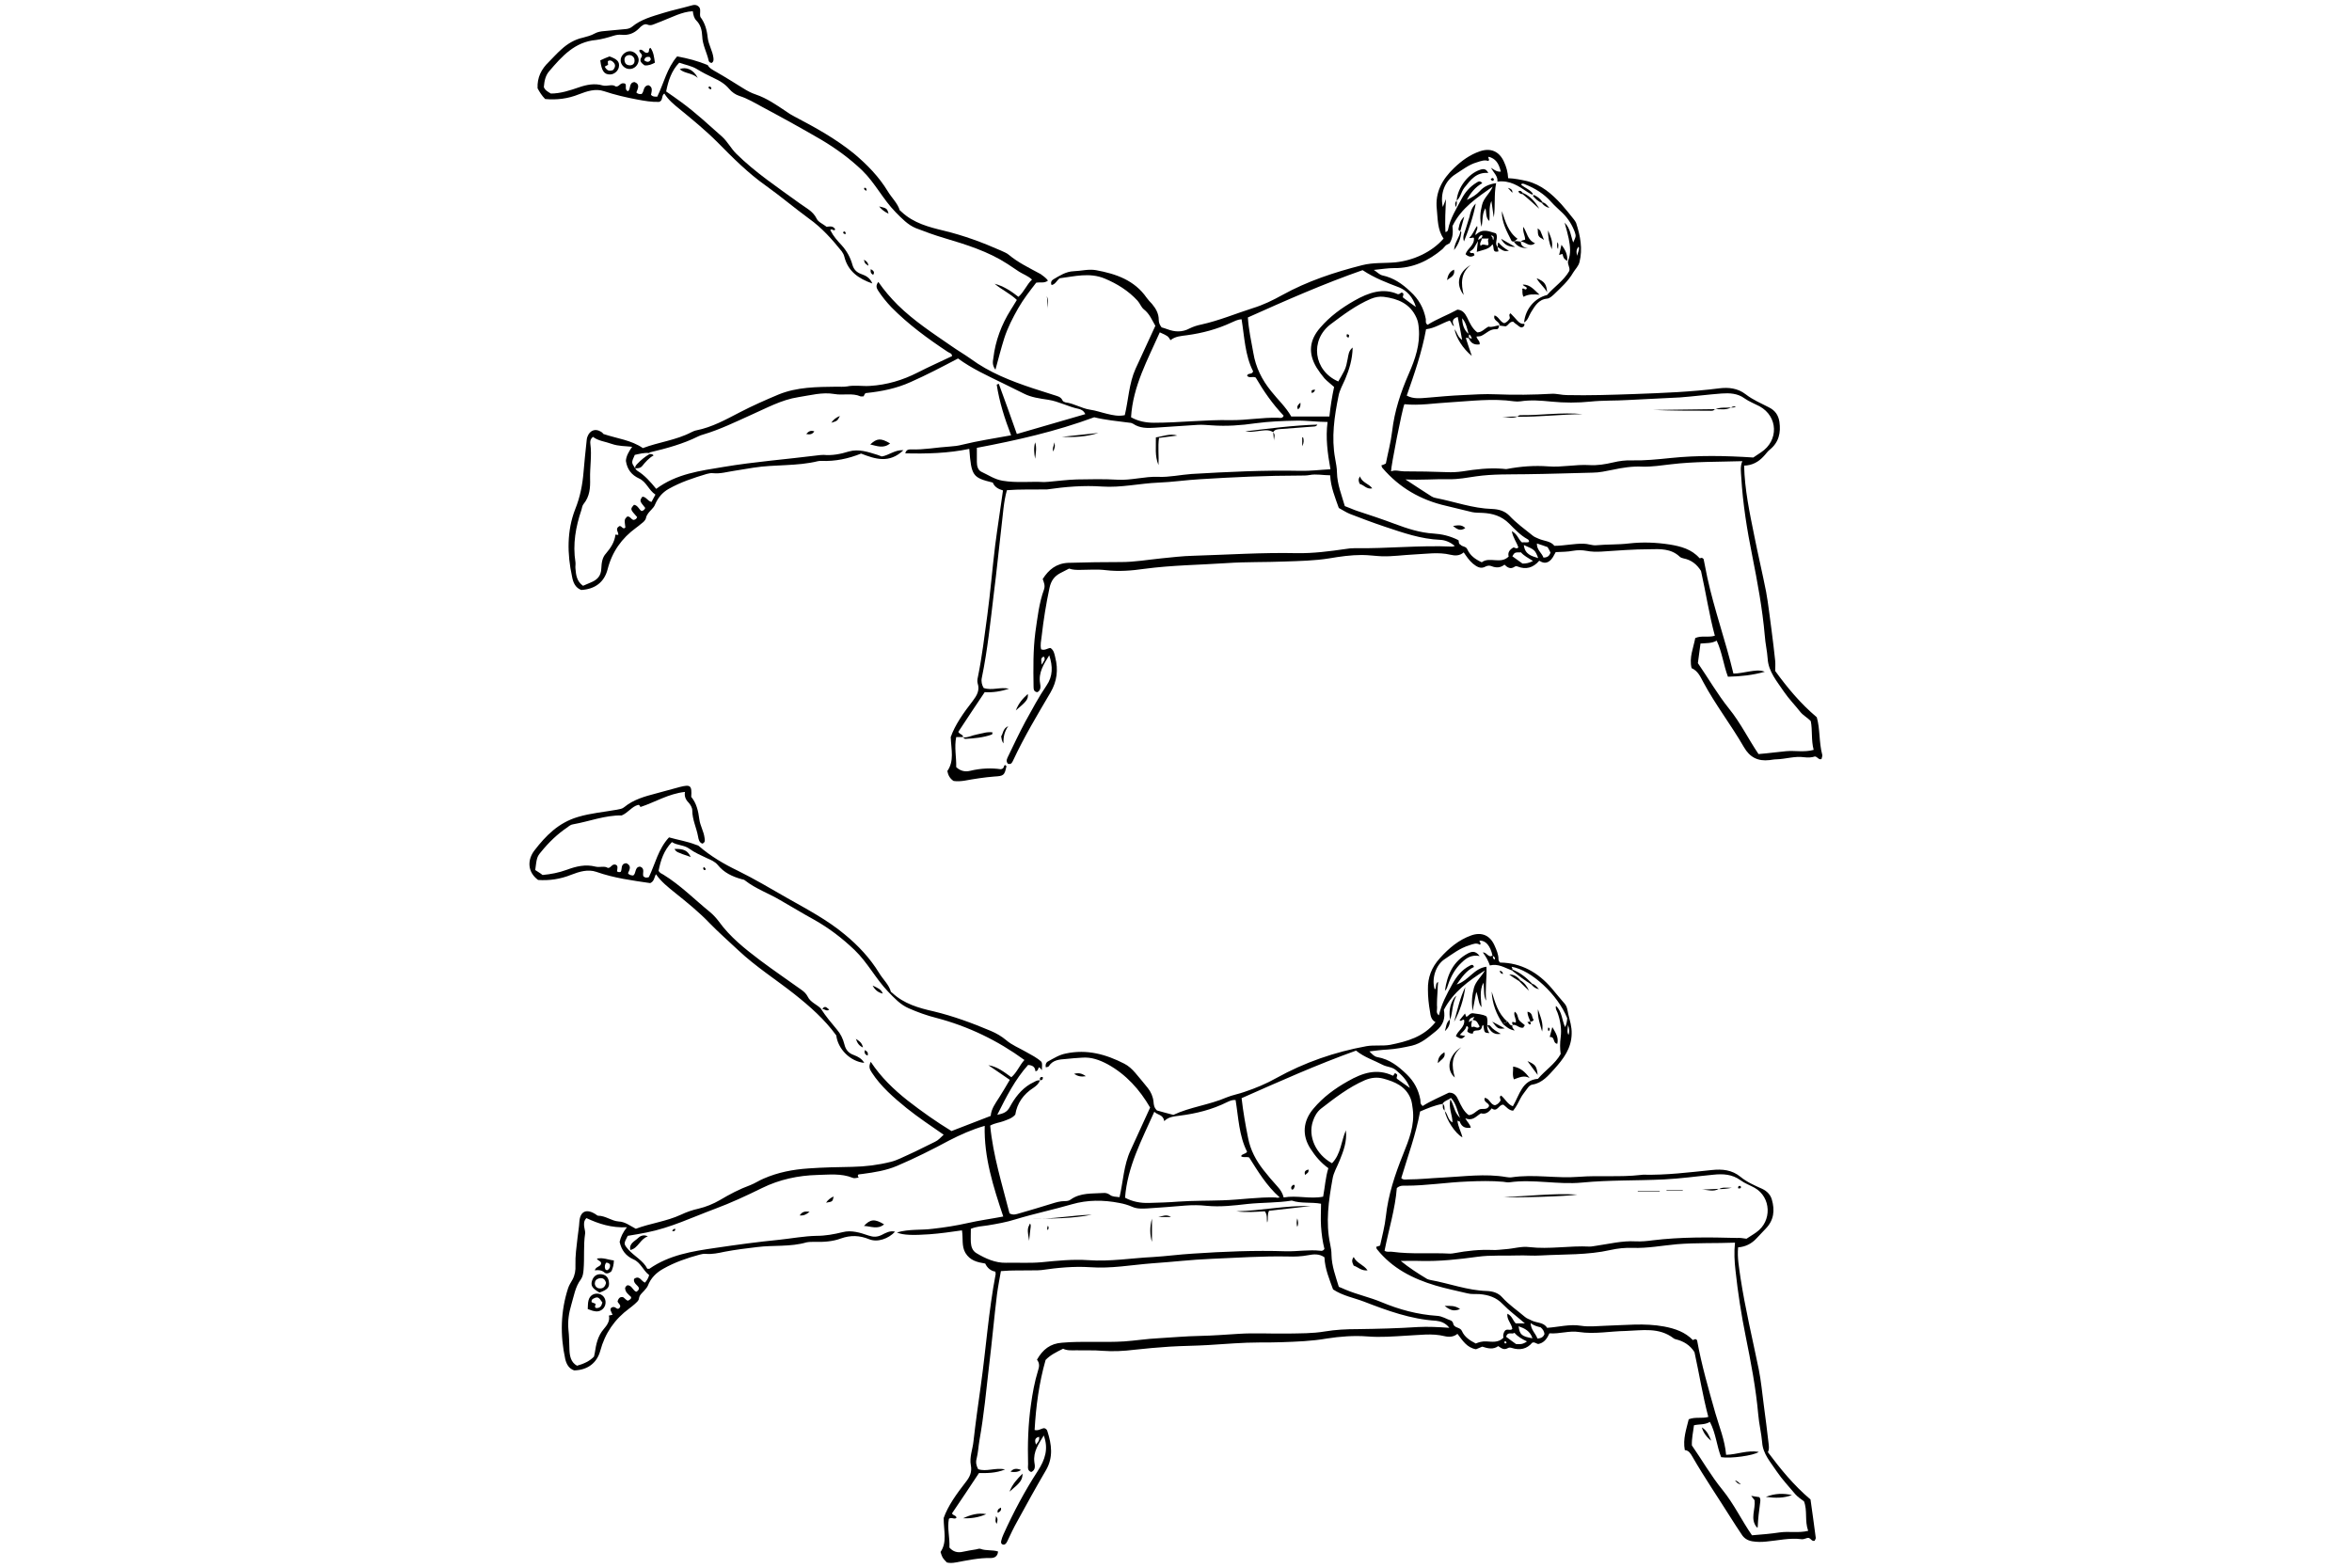 <?xml version="1.0" encoding="utf-8"?>
<!-- Generator: Adobe Illustrator 19.1.0, SVG Export Plug-In . SVG Version: 6.00 Build 0)  -->
<svg version="1.2" baseProfile="tiny" id="Layer_2" xmlns="http://www.w3.org/2000/svg" xmlns:xlink="http://www.w3.org/1999/xlink"
	 x="0px" y="0px" width="900px" height="600px" viewBox="144 97 900 600" xml:space="preserve">
<g>
	<path d="M541.9,510.5c-0.4,1.3-1.4,2.1-2.4,2.8c-3.9,2.5-6.3,5.9-7,10.3c-1.3,1.5-3,1.9-4.5,2.5c-1.6,0.6-3.3,0.7-5.1,1.7
		c1.1,11.5,4.6,22.6,7.4,33.6c1.5,0.8,2.6,0.3,3.7,0c4.1-1.2,8.3-2.4,12.4-3.7c1.6-0.5,3.2-1,5-1c0.8,0,1.7-0.1,2.3-0.6
		c3.8-2.7,8.2-2.2,12.4-2.5c0.9-0.1,1.8,0.1,2.6,0.7c1,0.8,2.3,0.7,3.7,0.9c1.4-6.1,1.6-12.3,4.2-17.9c2.5-5.4,5-10.9,7.5-16.4
		c-4-6.9-9.2-12.7-16.3-16.6c-3-1.6-6.2-2.8-9.8-2.5c-2,0.1-4.1,0.3-6.1,0.5c-2.5,0.2-5,0.3-6.6,2.8c-0.1,0.2-0.6,0.3-1.1,0.4
		c-0.3-1.1,0.2-2,0.9-2.3c2.2-1.2,4.2-2.5,6.8-3c8-1.7,15.3,0.3,22.3,3.9c1.6,0.8,3,2.1,4.2,3.5c1.6,1.9,3.2,3.8,4.8,5.8
		c1.2,1.5,2,3.3,2.2,5.3c0.1,1.2,0.2,2.2,1.3,3.3c1.8,0.5,3.9,1.1,6.3,1.7c6.3-3,13.7-3.8,20.4-6.7c2.2-0.9,4.6-1.3,6.8-2.1
		c4.2-1.4,8.3-3.1,12.2-5.3c10.8-6,22.4-10,34.5-12.2c2.9-0.5,6.1,0,9-0.5c6.5-1.3,12.8-3,17.4-8.7c-1.7-0.9-1.9-2.5-2.1-4
		c-0.5-2.8-0.8-5.6-0.8-8.5c-0.1-4.6,1.4-8.5,4.6-12c3.4-3.8,7.2-7,12-8.7c4-1.4,7.2,0,8.9,3.9c0.7,1.6,1.5,3.3,1.5,5.2
		c0,0.5,0.2,0.9,0.6,1.3c8.1,0.1,14.6,3.8,19.8,9.9c1.6,1.9,3.2,3.9,4.8,5.7c1.1,1.2,1.2,2.7,1.5,4.1c0.6,2.5,1.4,4.9,1.3,7.6
		c-0.1,5.6-3.2,9.6-6.6,13.4c-2.3,2.5-4.6,5.4-8.4,6c-0.8,0.1-1.4,0.7-1.9,1.4c-0.9,1.3-2,2.5-2.7,3.9c-0.8,1.6-1.6,3.2-2.8,4.7
		c-1.7-0.1-2.6-1.5-3.7-2.3c-1.8-0.2-2.3,3.1-4.5,1.4c-1.1,1.5-2.4,2.4-4.1,1.9c-1.9,1.1-3.1,3.1-6,1.9c0.7,1.4,1.8,2.2,2.1,3.6
		c-2,0.3-3.3-0.2-4.1-2c0-0.5,0.1-0.9,0.1-1.4c-1.1-2.7-1.5-5.8-3.6-8c-1.1,0.9-2.6,1.1-3.3,2.4l0.1-0.1c-3,0.5-5.8,1.7-8.6,2.9
		c-1.6,8.8-4.7,17.1-7.2,25.5c0.8,0.8,1.8,0.5,2.6,0.5c4.4,0,8.8-0.5,13.2-0.7c8.1-0.4,16.3-1.6,24.4-0.2c0.7,0.1,1.4,0.2,2,0.1
		c8.6-1.3,17.2,0.5,25.8-0.2c7.8-0.6,15.7,0.2,23.5-0.7c0.3,0,0.7-0.1,1-0.1c8.9,0.2,17.6-0.9,26.4-1.8c3.9-0.4,7.6-0.1,10.9,2.6
		c2.4,2,5.4,3.3,8.3,4.6c1.9,0.9,3.2,2.3,3.7,4.1c1.2,4.1,0.8,7.9-2.3,11.1c-1.2,1.2-2.3,2.5-3.5,3.7c-1.9,2.1-4.3,3.3-7.1,3.5
		c-0.4,4,0.4,7.8,0.9,11.6c1.8,11.8,4.6,23.4,7,35.1c0.9,4.5,1.3,9,1.9,13.5c0.7,5.1,1.3,10.1,1.9,15.2c0.1,1,0.2,2-0.3,3
		c4.8,6.4,9.8,12.6,16.3,18.1c0.6,4.6,1.4,9.6,2,14.6c0.1,0.4-0.3,0.8-0.4,1.2c-1.1,0.3-1.4-0.8-2.3-1.1c-0.8-0.1-1.6,0.6-2.7,0.5
		c-4.6-0.6-9,0.5-13.5,0.9c-1.8,0.2-3.6,0.2-5.4-0.1c-1.8-0.3-3.2-1.2-4.1-2.7c-1.4-2.1-2.8-4.2-4.1-6.3
		c-4.9-7.8-10.1-15.4-14.7-23.4c-0.7-1.2-1.4-2.4-2.9-2.5c-0.8-4.3,0.6-8,1.5-11.8c2.5-1,5-0.2,7.5-0.9c-2.2-8.3-3.5-16.6-5.3-24.8
		c-1.7-2.7-4.2-4.2-7.1-4.9c-0.3-0.1-0.7-0.2-0.9-0.4c-5.6-4.3-12-3-18.3-2.8c-6,0.1-11.9,1.3-17.9,0.4c-3.7-0.6-7.4,0.8-11.3,0.5
		c-0.8,1.8-1.9,3.5-3.9,4c-0.9,0.4-1.6-0.9-2.7-0.4c-2,2.4-4.7,3-7.8,2c-0.6-0.2-1.1-0.2-1.6,0.1c-1.4,0.8-2.4,0-3.6-0.8
		c-1.9,1.4-4,0.9-6.1,0.2c-0.8,0.3-1.6,0.7-2.4,1c-3.5-0.6-5.1-3.3-7.1-5.9c-1.4,1.2-3.2,1.3-4.9,0.9c-4.9-1.2-9.7-0.4-14.6-0.2
		c-5,0.3-9.9,0.7-14.9,0.3c-5.2-0.4-10.5,0-15.6,0.8c-5.7,1-11.5,1.2-17.3,1.4c-2.7,0.1-5.5,0.1-8.2,0.1c-6.7,0-13.4,0.6-20,1
		c-4.9,0.3-9.8,0.3-14.6,0.6c-4.5,0.3-9.1,0.7-13.6,1.2c-4,0.5-8.1,0.7-12.1,0.4c-3.3-0.3-6.6-0.1-9.9-0.2c-1.8,0-3.6,0.2-5.2-0.6
		c-2.6,1.3-4.9,2.4-6.7,4.3c-2.5,8.8-3.7,17.8-4.2,26.8c1.5,0.4,2.5-0.6,3.7-0.7c0.7,0.2,1.1,0.7,1.2,1.2c1.6,5,2.3,9.9-0.5,14.8
		c-3.8,6.5-7.4,13-11,19.6c-1.4,2.5-2.6,5-3.8,7.6c-0.3,0.6-0.6,1.2-1.3,1.4c-0.9,0-1.3-0.6-1.1-1.4c0.2-0.9,0.5-1.7,0.9-2.6
		c3.8-8.4,8.1-16.5,13.1-24.2c2.8-4.3,4.2-8.5,2.3-13.6c-1.9,3.2-4.1,6.1-3.6,10.2c0.2,1.3,0.6,3-1.2,3.8c-1.6-0.6-1.2-1.9-1.2-3
		c-0.2-7.6,0-15.2,1.1-22.8c0.6-4.4,1.4-8.8,2.7-13c0.5-1.5,0.7-2.8-0.4-4.2c2.2-3.9,5.1-6.2,9.6-6.5c7.9-0.7,15.9,0,23.8-0.5
		c4.3-0.3,8.6-1,12.9-1.2c5.3-0.3,10.6-0.8,16-0.9c5-0.1,10-0.5,14.9-0.8c6.2-0.4,12.5,0,18.7-0.1c4.8-0.1,9.5,0,14.2-0.8
		c4.2-0.7,8.3-0.9,12.6-0.9c7.7-0.1,15.4-0.3,23.1-0.8c3.9-0.2,7.7,0,12,0.3c-1.5-1.9-3.3-2.5-5.1-2.7c-9.7-0.6-18.7-3.9-27.5-7.3
		c-3.9-1.5-8.1-2.2-11.9-4.7c-1.4-3.9-3.1-7.8-3.3-12.3c-2-1.4-4.1-1.2-6.2-0.8c-2.6,0.5-5.2,0.6-7.8,0.5
		c-9.8-0.2-19.5,0.5-29.3,0.9c-7.5,0.3-14.9,1.2-22.4,1.7c-8,0.6-15.9,2.1-24,1.5c-6.2-0.4-12.4,0.2-18.6,1.1
		c-0.9,0.1-1.8,0.1-2.7,0.1c-4.2,0.1-8.4-0.1-12.8,0.3c-0.5,2.9-1.1,5.9-1.5,8.9c-1.1,9-1.9,18.1-3,27.1c-1.1,9.6-2,19.2-3.7,28.7
		c-0.4,2.3-0.5,4.7-1.1,7.1c-0.4,1.4-0.1,2.7,0.6,4c3.2,1.1,6.5-0.7,10.3,0.1c-3.6,1.5-7,1.4-10,1.4c-3.5,5.3-6.9,10.4-10.3,15.4
		c0.3,0.9,1.6,0.7,1.7,1.7c-0.8,0.8-1.9-0.4-2.9,0.4c-0.7,3.6,0.4,7.2,0.2,11c1.4,1.6,3.1,2.1,5.2,1.6c1.7-0.4,3.3-0.6,5-0.9
		c0.6-0.1,1.2-0.4,1.7-0.2c2.1,0.8,4.5,0.3,6.7,1c-0.1,1.8-1.3,2.5-2.7,2.5c-4.6-0.1-9,0.9-13.5,1.7c-1.1,0.2-2.3,0.3-3.4,0
		c-1.7-1.8-1.7-1.8-2.4-4c2.6-3.8,1.2-8,1.2-13c1.6-4.6,4.9-9.2,8.4-13.7c1.6-2,2.5-3.9,2-6.5c-0.6-3.1,0.7-6.1,1-9.1
		c0.8-7.1,1.8-14.2,2.8-21.3c2-14.3,3-28.7,5.7-42.8c0-0.2-0.1-0.4-0.1-0.9c-1.8-0.3-3.1-1.4-3.9-3.1c-3-0.5-5.8-1.1-7.6-4.1
		c-1.5-2.6-0.8-5.5-1.3-8.6c-4.2,0.6-8.3,1.2-12.5,1.5c-5.8,0.4-10.1,0.4-12.4-0.7c4.8-1.4,9.3-0.8,13.7-1.4c4.5-0.5,9-1.2,13.4-2.2
		c4.4-1,8.9-1.6,13.6-2.5c-3.8-11.4-7.4-22.6-7.1-34.7c-4.9,1.4-9.3,3.4-13.6,5.6c-6.5,3.5-13.1,6.8-19.9,9.7
		c-4.2,1.8-8.7,2.5-13.2,3.1c-0.6,0.1-1.1,0.1-1.6,0.2c-0.4,0.4-0.3,0.7,0.1,1.2c-0.9,0.1-1.7,0.4-2.3,0.1
		c-4.4-1.8-9.2-1.2-13.6-1.1c-7.2,0.2-14.4,1.7-21.1,5c-5.9,2.9-11.9,5.7-18.1,8c-8.6,3.2-16.9,7.2-26,9c-2.4,0.5-4.9,0.9-7.3,1.3
		c-1.6,3.1-1.6,3.1,0.3,5.3l-0.1-0.1c2.4,2.7,5.8,4.3,7.3,7.4c0.6,0,0.7,0,0.8,0c7.6-5.3,16.4-6.7,25.4-8c8.1-1.2,16.2-2.3,24.3-3.1
		c4.7-0.5,9.5-1.4,14.2-1.5c3.5,0,6.7-0.6,10-1.4c3.4-0.9,6.8,0.2,10,1.3c1.8,0.6,3.2,0.6,4.9-0.2c1.6-0.8,3.2-1.8,5.2-1.3
		c-2.5,2.7-6.7,4.2-9.9,2.9c-3.7-1.5-7.1-1.6-10.8-0.3c-3.2,1.2-6.7,1.4-10.1,1.3c-1,0-2.1,0-3.1,0.2c-6.2,1.8-12.6,1-18.9,1.8
		c-4.2,0.5-8.3,1-12.5,1.8c-2.3,0.5-4.7,1-7.1,0.8c-0.8-0.1-1.6,0.1-2.4,0.3c-4.8,1.3-9.5,2.9-13.9,5.4c-2.7,1.5-4.8,3.6-5.9,6.5
		c-0.3,0.7-0.9,1.3-1.4,1.9c-0.8,0.9-1.8,1.6-2,3c-0.1,0.9-1,1.5-1.6,2.1c-0.7,0.6-1.4,1.2-2.1,1.7c-5.6,4.1-9.3,9.5-11.1,16.2
		c-1.3,4.7-4.9,7.4-10,7.5c-2-0.7-2.9-2.3-3.4-4.3c-2-9.2-1.8-18.3,1.1-27.2c0.4-1.2,1.1-2.2,1.7-3.3c0.9-1.7,1.2-3.5,1.1-5.5
		c-0.1-3.5,0.4-7,0.8-10.5c0.2-2,0.6-4,0.7-6.1c0.3-4.1,2.8-5.1,6.3-2.8c0.3,0.2,0.6,0.5,0.9,0.5c2.8,0,5.1,2,7.8,2.2
		c2.5,0.1,4.3,1.6,6.6,2.8c5.5-2.1,11.7-2.8,17.3-5.4c2.1-1,4.4-1.8,6.7-2.3c2.9-0.7,5.6-1.8,8.2-3.3c3.7-2.2,7.5-4.2,11.6-5.7
		c1.8-0.7,3.4-1.8,5.1-2.5c5.5-2.4,11.2-3.5,17.2-3.9c5.5-0.4,11.1-0.5,16.7-0.6c5.1-0.1,9.9-0.7,14.7-1.9c2.5-0.6,4.6-1.8,6.9-2.8
		c3.4-1.5,6.7-3.3,10.1-4.9c1.3-0.6,2.1-1.6,3.3-2.7c-4.9-3.4-9.7-6.6-14.2-10.2c-4.9-4-9.8-8.2-13.3-13.6c-0.8-1.2-1.3-2.3-0.4-4.1
		c3.9,5.9,8.8,10.6,14.1,14.8c5.4,4.2,10.9,8.1,16.8,11.7c5-1.9,9.9-3.8,15-5.8c0.2-2.7,1.8-4.8,3.2-7s2.7-4.4,4.1-6.8
		c-2.8-1.9-5.5-3.8-8.2-5.6c3.4,0.5,6,2.6,8.8,4.6c2.2-1.9,3.2-4.7,5-6.6c-10.3-7.5-21.5-12.9-33.7-16.1c-3.6-0.9-7.2-2.2-10.6-3.7
		c-3.2-1.4-5.5-3.9-7.9-6.4c-4.7-4.9-7.8-11.1-12.8-15.9c-4.7-4.5-9.8-8.4-15.5-11.6c-4.4-2.4-8.6-5-13-7.5
		c-4.4-2.6-9.3-4.3-13.4-7.5c-0.3-0.3-0.8-0.4-1.3-0.5c-3.6-1-6.8-2.5-9.2-5.5c-1-1.2-2.6-1.9-4-2.5c-2.3-1.1-4.7-2.1-6.9-3.7
		c-1.9-1.4-4.6-1.2-6.6-2.5c-3.1,3.2-4.3,7-5.1,11c0.4,0.8,1.2,1.1,1.9,1.5c6.5,4,11.9,9.5,17.8,14.3c1.2,1,2.3,2.2,3.3,3.5
		c4.3,6,10,10.5,15.8,14.9c5.2,3.9,10.5,7.5,15.8,11.3c1,0.7,1.9,1.5,2.5,2.7c1,2.1,3.4,2.9,5,4.5l0.1,0.2c1.8,2.8,3.9,5.3,6,7.8
		c1.4,1.6,2.4,3.6,2.9,5.7s1.6,3.4,3.6,4.1c1.6,0.6,3.1,1.4,4,3c-5.3-0.5-10.1-5.3-10.7-10.5c-4.5-6.2-10.1-11.1-16-15.8
		c-7.1-5.6-14.8-10.5-21.5-16.8c-3.6-3.4-7.4-6.7-10.9-10.3c-4.1-4.3-8.7-8-13.3-11.7c-2.6-2.1-5.3-4.2-7.3-7.1
		c-0.7,1.2-0.6,2.7-2.2,3.4c-6.8-1-13.8-1.9-20.6-4.3c-3.2-1.1-6.5-0.1-9.6,1.1c-4.2,1.7-8.5,2.3-12.7,2c-4.2-3.1-4.1-7.8-1.4-11.3
		c4.4-5.7,9.2-10.6,16.6-12.8c5-1.5,10-1.9,15-2.8c1-0.2,2-0.3,2.8-1c3.5-2.9,7.9-4.1,12.1-5.2c3.1-0.8,6.1-1.7,9.2-2.5
		c4-1,4.6-0.6,4.3,3.8c2,2.4,2.7,5.4,3.1,8.6c0.3,2.4,1.7,4.6,2,7.1c0.1,0.8,0.4,1.6-0.8,2.2c-1.3-0.4-1.5-1.7-1.7-2.8
		c-0.6-3.3-2.2-6.4-2.2-9.9c0-1.1-0.7-2.2-1.4-3c-1.1-1.1-1.7-2.4-1.4-4.1c-6.3,0.7-11.4,3.9-16.8,5.7c-0.8,0.1-0.2-0.9-1.2-0.7
		c-2.3,0.6-3.8,3-6.2,4c-6.4-0.1-12.4,2.3-18.6,3.4c-0.8,0.1-1.5,0.6-2.1,1.1c-3.9,2.6-7.2,5.8-10.2,9.5c-1.6,1.9-1.6,2.4-2.2,6.9
		c0.3,0.2,0.8,0.5,1.4,0.9c0.5,0.3,0.9,0.6,1.4,1c3.2-0.3,6.3-0.9,9.3-2c3.5-1.3,7.1-2.2,11-1.2c1.6,0.4,3.4-0.4,4.7,0.5
		c1.3,0,1.4-1.5,2.8-1.3c1.3,0.3,0.8,1.6,0.7,2.6c0.4,0.3,0.8,0.4,1.4,0.2c0.7-1-0.2-3.2,2.2-3.3c2,0.9,1.3,2.4,0.6,3.8
		c0.5,0.8,1.2,0.8,2,0.9c1.2-0.8,0.5-3.3,2.6-3.4c2.1,0.7,0.8,2.6,1.3,3.7c0.6,0.6,1.3,0.6,2.1,0.3c2.4-5,3.6-10.8,7.7-15.2
		c3.5,1,6.9,1.5,10.2,2.8c0.4,0.2,0.9,0.2,1.2,0.5c4.5,3.9,9.6,6.9,14.8,9.4c6.5,3.2,12.7,6.9,19,10.5c7.6,4.3,15.4,8.4,22.1,14
		c5.1,4.2,9.6,9,13.1,14.7c1.5,2.5,3.8,4.5,4.5,7.2c0.3,0.3,0.4,0.3,0.5,0.4c4.5,4.2,10.1,5.8,15.9,7.1c7.5,1.8,14.8,4.5,21.9,7.5
		c2.1,0.9,4,2,5.8,3.5c2.2,1.9,5,3,7.6,4.5c2.1,1.2,4.2,2.2,5.9,3.8c0.5,1,0.1,2,0.2,3.2c-0.4-0.5-0.7-0.8-1-1.1
		c-0.7,0.3-0.2,1.4-1.5,1.5c-0.1-1.7-1.2-2.3-2.8-2.4c-5,5.6-8.3,12.1-11.8,19.1c2.2-0.5,3.7-0.9,4.8-3c1.9-3.5,4.3-6.7,7.8-8.8
		C539.9,511.1,540.7,510.3,541.9,510.5L541.9,510.5z M722.5,468.4c-2.7-1-5.2-2.7-8.4-1.9c-0.6-1.8-1.5-3.4-2.7-5
		c1.7,0,2.2,2.4,3.8,1.1c0.2,0.5-0.2,1.4,0.8,1.6c0.3-0.9-0.5-1.1-0.9-1.5c-0.8-3.7-2.6-5.8-4.9-5.7c-0.3,0.6,0.8,0.8,0.1,1.6
		c-1.3-0.9-2.6-0.3-4.1,0.2c-3.6,1.1-6.4,3.3-9.4,5.3c-3.4,2.2-5.1,7.5-3.8,11.6c0.9-0.7,0-2.2,1.3-2.9c-0.1,1.2-0.2,2.2-0.2,3.2
		c-0.1,1.1-0.1,2.3-0.2,3.4c0,1-0.1,2.1,0,3.1s-0.6,2.1,0.7,3.1c1-4.3,3-8.1,5.1-11.9c1.6-2.9,3.6-5.5,6.7-7.1
		c0.6-0.3,1.3-0.7,1.6,0.5c-2.8,1.3-4.5,3.7-6.6,6.7c4.7-1.6,6.6-6.2,11.4-6.8c0.2,4.4-0.6,8.7-0.1,13c-1.2-2-0.6-4.4-1.1-6.9
		c-1.6,3.3-0.8,6.4-0.7,9.4c-1.3-1.6-1.1-3.7-2-5.9c-0.5,2.5-0.9,4.6-1.4,7.3c-0.5-3.5-0.2-6.1,0.5-8.8c0.7-2.6,2.9-4.3,4.2-6.7
		c-6.2,4-12.1,8.2-15.7,15.1c0.6,3.2-0.2,5.8-3,8.1c-2.9,2.3-5.5,4.7-9.2,5.6c-3.1,0.7-6.2,1.3-9.4,1.5c-2.2,0.1-4.4,0.4-6.9,0.7
		c1.2,1.2,1.9,2,3.1,2.2c4.6,0.8,8,3.5,11.2,6.6c2.8,2.7,4.5,5.9,5.2,9.7c0.1,0.7-0.2,1.6,0.9,2.4c3.1-2,6.6-3.4,10-5.1
		c2.1-0.1,3,1.3,3.7,2.9c1,2.1,2,4.3,3.9,5.7c1.7-0.1,2.7-1.4,3.9-2.1c1.2-0.7,3.1,0.4,3.9-1.4c0-1.3-2.2-1.3-1.7-3.1
		c1.9,0.1,2.2,2.7,4,2.8c1-0.3,1.6-1,2.1-1.8c0-0.8-0.7-1.4,0.2-1.9c1.6,1.3,2.5,3.4,4.5,4.1c2.6-4.4,3.5-10,9.6-10.5
		c2.8-3.3,6.5-5.6,8.7-9.5c-0.3-2-0.3-4.2,0-6.4c0.4-3.2-0.1-6.3-1.2-9.4c-0.3-0.8-0.9-1.5-0.6-2.6c2.4,2.2,2.2,5.4,3.5,8.1
		c0.6-1.2,0.7-2.3,0.8-3.4c-3.6-9-13.7-18.4-21.3-19.7c0.1,0.3,0.3,0.6,0.4,0.9C722.7,468.2,722.6,468.3,722.5,468.4z M835.9,682.9
		c-1.4-3.9-0.2-7.7-1.6-11.3c-1.1-0.8-2.3-1.6-3.3-2.7c-2.4-2.9-5-5.6-7.1-8.7c-2.3-3.5-5.3-6.7-5.6-11.1c-0.3-3.6-1.2-7.1-1.5-10.7
		c-0.9-10.1-2.8-20-4.8-29.9c-1.7-8.4-3-16.8-3.9-25.2c-0.4-3.5-0.6-7-0.2-10.7c-7.4,0.3-14.8,0-22.2,0.6c-5.6,0.5-11.3,1.6-17,1.4
		c-2.9-0.1-5.7,0.2-8.4,0.8c-8.8,2-17.8,1.6-26.7,2.1c-2.9,0.2-5.9-0.1-8.9,0c-5.1,0.2-10.2-0.2-15.3,0.5c-7.3,1-14.6,1.8-22,1.6
		c-2.5-0.1-4.9,0-7.4,0c3.2,2.6,6.6,4.8,10.1,6.9c0.4,0.2,0.9,0.3,1.3,0.4c7.2,1.3,14.2,4,21.6,4.2c2.2,0.1,4.3,0.7,5.8,2.4
		c2.6,2.9,5.8,5,8.7,7.5c0.8,0.7,1.7,0.9,2.6,1.4c2,1,4.6,0.6,5.9,2.8c4.4-0.3,8.7-1.5,12.9-0.8c3.2,0.5,6.3,0.1,9.5,0
		c7.5-0.2,14.9-1.1,22.4,0.3c4.2,0.8,8,2.1,11,5.2c0.6-0.3,1.1-0.7,1.6,0.1c1.7,9.4,4.4,18.7,7,27.9c1.5,5.2,3.6,10.2,4.1,15.9
		c4.2-0.1,8.2-1.9,12.5-1.1c-2,1.4-10.8,2.6-14.4,2c-1.7-4.3-2-9.1-4.3-13.5c-2,1.2-4.1,0.8-6.1,1.3c-0.3,2.6-0.9,5-0.8,7.7
		c3.9,5.6,7.3,11.6,11.7,17s7.4,11.8,11.3,17.4c3.9-0.3,7.3-0.6,10.6-1.1C828.6,683,832.1,683.8,835.9,682.9z M812.3,571.1
		c1.3-0.9,2.6-1.6,3.8-2.5c6-4.2,5.7-13.4-0.7-17c-1.8-1-3.8-1.7-5.4-2.9c-3.2-2.3-6.7-2.5-10.4-2.1c-6.3,0.6-12.6,1.5-18.9,1.8
		c-10.4,0.5-20.9,0.2-31.3,1.2c-9.3,0.9-18.6-1.4-27.8-0.1c-0.8,0.1-1.6-0.1-2.4-0.2c-4.5-0.4-9.1-0.3-13.6-0.1
		c-7.9,0.3-15.8,1.6-23.7,1.6c-1,0-2.1-0.2-3.4,0.9c-0.6,7.9-3.1,15.9-4.7,24c1.1,0.7,2.1,0.2,3,0.4c7.3,1,14.7,0.3,22.1,0.7
		c0.6,0,1.1-0.1,1.7-0.2c4.8-0.9,9.6-1.4,14.5-1.2c1.7,0.1,3.4-0.2,5-0.3c3.1-0.2,6.1-1.2,9.1-0.8c7.7,0.9,15.4-0.6,23.1-0.2
		c0.8,0,1.6-0.2,2.4-0.3c5-0.7,10-2,15.2-1.7c2.2,0.1,4.3-0.1,6.5-0.4c10.7-1.3,21.5-1.2,32.3-0.9
		C809.8,570.7,810.9,570.9,812.3,571.1z M659,529.6c0.5,4.2-0.9,7.9-2.4,11.6c-0.9,2.3-2.3,4.5-2.7,7c-1.5,8.3-2.7,16.6-0.9,25
		c0.3,1.3,0.5,2.7,0.5,4.1c0.1,4.3,1.6,8.2,2.8,12.2c0.9,0.4,1.8,0.7,2.6,1.1c4.5,1.9,9.3,2.9,13.8,4.8c6.7,2.8,13.7,4.7,21.1,5.2
		c2.1,0.1,3.8,1.3,5.4,1.8c1.1,0.6,0.7,1.5,1.3,2c0.8,0.9,2.3,0.7,2.9,2c1,2.3,3,3.6,5.3,4.8c1.2-0.5,2.5-0.9,4.1-0.8
		c2.1,0.1,4.5,0.6,6.5-1.4c-0.2-0.8-0.1-1.7,0.5-2.6c0.8-1.1,2.2,0.1,2.9-0.8c-0.3-2.1-2.2-3.5-1.9-5.8c1.8,0.8,2.1,2.6,3.2,3.7
		c1,0,2,0,3.5,0c-3.1-2.7-6-4.8-8.5-7.4c-2.5-2.6-5.4-3.5-8.8-3.8c-1.6-0.1-3.2,0.1-4.7-0.3c-4.1-1-8.2-1.8-12.2-3
		c-8.7-2.6-16.6-6.6-22.4-13.9c-0.2-0.2-0.2-0.6-0.3-0.9c0.6-0.2,1.1-0.3,1.5-0.5c0.8-3.7,1.8-7.4,2.2-11.1
		c0.9-8.3,3.5-16.1,6.6-23.8c2.2-5.5,4.5-11.1,3.7-17.3c-0.2-1.4-0.3-2.7-0.8-4c-1.9-4.8-6.1-6.5-10.5-7.7c-2.3-0.6-4.6-0.4-7,0.6
		c-6.2,2.7-11.5,6.8-16.8,10.9c-1.5,1.2-2.5,2.9-3.1,4.8c-2,5.8,1.1,12.7,7.3,16.1C657.1,538.7,657.2,533.8,659,529.6z M515.5,567.3
		c0,1.8-0.1,3.5,0,5.2c0.1,1.6,0.6,3.2,2.1,4.1c3.5,2.1,7.3,3.8,11.3,3.7c4.5-0.1,9.1,0.2,13.6-0.2c6-0.6,12-1.2,18-0.8
		c8.3,0.6,16.5-0.8,24.7-1.2c5-0.3,10.1-1,15.2-1.3c11.9-0.8,23.8-1.3,35.7-0.9c4.4,0.1,8.8-0.7,13.2-0.2c0.5,0.1,1.1,0,1.5-0.7
		c-0.7-2.7-1.1-5.7-1.3-8.6c-0.2-2.9,0-5.8,0-8.7c-3.8-0.7-7.6,0-11.2-1.2c-5.6,0.9-11.3,0.7-17,1.3c-5.2,0.6-10.3,1.2-15.6,0.7
		c-2.7-0.3-5.4-0.3-8.1-0.1c-4.9,0.4-9.7,0.8-14.6,1.1c-1.9,0.1-3.9,0.2-5.7-0.6c-1.6-0.7-3.3-1.2-5-1.5c-6.1-1.2-12.2-1.2-18.1,0.5
		c-7.2,2.1-14.5,3.6-21.7,5.8c-3.5,1.1-7,1.7-10.6,2.3C519.8,566.3,517.7,566.4,515.5,567.3z M633.7,555.3
		c-5.1-4.5-8.4-10.1-11.7-15.3c-1.2-0.4-2.3,0.2-3.1-0.5c0.4-1,1.7-0.7,2.3-1.7c-3.1-6.1-3.3-13.1-4.4-19.8
		c-1.4-0.1-2.3,0.4-3.2,0.8c-5.8,2.9-11.9,4.4-18.2,5.2c-2.1,0.3-4.3,0.4-5.9,2.1c-0.4-2.6-2.6-2.3-3.8-3.6
		c-4.8,10.8-10.3,21-11.2,32.9c2.8,1.5,5.9,2.1,9.1,2c3.7-0.1,7.5-0.2,11.2-0.5c5.7-0.4,11.3-0.3,17-0.5c6.8-0.2,13.6-1.3,20.4-1.1
		C632.6,555.5,633,555.4,633.7,555.3z M619.1,517.3c0.6,5.3,1.5,10.3,2.5,15.3c0.9,4.6,3,8.5,5.8,12.1c1.7,2.2,3.6,4.4,5.5,6.5
		c1.1,1.2,1.9,2.5,2.3,4.1c5.1-0.9,10.1,0.7,15.1-0.3c0.7-3.7,0.9-7.4,2-10.9c-2.9-2.1-5-4.6-6.8-7.4c-3.4-5.2-2.9-10.7,1.1-15.4
		c3.7-4.4,8.2-7.7,13.2-10.5c5.6-3.2,11.1-5,17.2-2.1c0.6-0.3,0.5-1.4,1.3-0.7c0.9,0.5-0.3,1.3,0.3,1.9c1.4,1,3,2.2,4.9,3.5
		c-1.2-3.2-3.2-5-5.3-6.8c-1.5-1.3-3.4-1.2-5-2c-3.4-1.8-7.1-2.9-10.3-5.5C648.1,504.4,633.8,510.8,619.1,517.3z M383.9,566.7
		c-5.9,0.3-10.8-1.3-15.5-3.5c-1.1,1.1-1,2.4-0.8,3.6c0.1,0.8,0.4,1.6,0.3,2.3c-0.7,4.6-0.2,9.3-0.6,13.9c-0.1,1.3-0.3,2.6-1,3.6
		c-2.2,2.9-2.7,6.5-3.7,9.8c-0.9,3-1.4,6.2-1.1,9.4c0.3,2.6,0.3,5.2,0.4,7.8c0.1,2.3,0.5,4.8,2.9,6.1c2.5-0.7,4.8-1.7,6.5-3.5
		c0.1-0.5,0.2-1,0.3-1.4c0.5-3.3,1.1-6.4,3.4-9.1c1.2-1.4,2.5-3.1,2-5.2c0.6-0.1,0.9-0.2,1.4-0.3c-0.4-1.1-1.5-2.3-0.1-2.9
		c1.3-0.4,1.6,1,2.5,0.5c1.6-1.3-0.9-2.1-0.4-3c0.3-0.9,0.8-1.4,1.6-1.4c1,0,1.3,1.3,2.4,1.4c0.3-0.4,1.2-0.4,1.1-1.4
		c-1-1-2.3-1.8-2.3-3.5c0.3-0.6,0.6-1,1.1-1c1.6,0.2,1.9,2.1,3.2,2.5c0.5-0.3,1-0.7,1-1.4c-0.4-1.2-2.2-1.7-1.9-3.5
		c2.1-1.6,2.8,0.9,4.2,1.4c0.7-0.8,1.3-1.7,1.6-2.9c-2.3-1.7-3.2-4.8-6-6c-2.9-1.3-4.6-3.5-5.3-6.7
		C381.5,570.5,382.3,568.7,383.9,566.7z M728.3,610.4c-1.9-0.9-3.5-1.8-4.8-3.3c-0.9,0.8-2.5-0.7-3.2,1.5c1.2,0.9,2.5,1.9,3.8,2.8
		C725.5,611.5,726.7,611.6,728.3,610.4z M732.3,609.3c1.6-0.1,2.3-0.7,2.7-1.7c-0.1-1-0.6-1.9-1.5-2.6c-1.2-0.3-2.5-0.6-3.8-1.6
		C729.8,606,731.6,607.3,732.3,609.3z M725.1,604.6c0.4,3.2,1.2,3.9,5.3,4.6C729.5,606.4,727.4,605.4,725.1,604.6z M540.4,649.9
		c0.6-0.8,1.5-1.5,1.2-3C539.6,647.4,540.1,648.7,540.4,649.9z M744,489.3c-0.1,1.6-0.5,2.6,0.2,3.8
		C744.6,491.9,744.6,490.9,744,489.3z M720.5,610.9c-0.1-0.2-0.2-0.4-0.3-0.5c-0.2-0.2-0.5-0.1-0.5,0.2c-0.1,0.4,0.1,0.6,0.4,0.6
		C720.2,611.2,720.3,611,720.5,610.9z"/>
	<path d="M512.5,379.1c-0.8,0-1.6,0-2.6,0c-0.8,3.9,0.1,7.7,0,11.5c1.6,1.5,3.4,1.9,5.4,1.4c4.1-1,8.2-1.1,11.6-0.6
		c1.6-0.2,1-1.4,1.7-1.6c0.3,0.2,0.6,0.4,0.5,0.5c-0.7,3.5-1.1,3.7-4.6,3.9c-3.8,0.3-7.7,0.9-11.5,1.6c-1.4,0.2-2.7,0.3-4.1,0.1
		c-1.4-0.9-2.1-2.2-2.4-3.8c2.7-3.9,1.5-8,1.3-13c1.6-4.6,4.9-9.3,8.4-13.8c1.6-2.1,2.8-4.1,1.9-6.8c-0.2-0.7-0.1-1.6,0.1-2.4
		c1.6-7.8,2.5-15.7,3.6-23.6c1.2-8.9,1.9-17.8,3-26.7c0.9-7,2-13.9,3-21.1c-1.8-0.5-3.3-1.4-3.9-3c-7.7-1.9-8.2-2.5-9-12.9
		c-8.1,1.7-16.3,1.9-24.5,1.7c0.4-1.5,1.4-1.5,2.2-1.5c5,0.2,9.9-0.8,14.9-1.1c1.6-0.1,3.2-0.3,4.7-0.7c6.1-1.5,12.2-2.4,18.7-3.6
		c-2.5-6.5-4.5-12.8-5.5-19.4c0.3-0.1,0.5-0.2,0.8-0.3c2.3,6.3,4.6,12.6,6.9,19.2c8.9-2.6,17.5-5.1,26.2-7.6c-0.6-1.3-1.6-1.8-2.5-2
		c-4-0.8-7.7-2.9-11.7-3.5c-3.3-0.5-6.5-0.9-9.4-2.4c-2.7-1.3-5.3-2.6-7.9-3.9c-5.9-2.9-11.9-5.6-17.2-9.5c-6.1,3.2-12,6.3-18.1,9
		c-5.5,2.5-11.2,3.6-16.8,4.2c-1.2-0.1-0.8,1.7-1.8,1.3c-0.4,0-0.5,0.1-0.6,0c-3.2-1.4-6.7-0.3-10-0.9c-4.7-0.8-9.2,0.5-13.8,1.2
		c-6.5,1-12.2,4.2-18.1,6.8c-6,2.7-11.9,5.6-18.3,7.5c-0.7,0.2-1.3,0.4-1.9,0.7c-5.8,2.9-12.1,4.6-18.4,6.1c-0.2,0-0.3,0.3-0.5,0.4
		l0.1-0.1c-1.9-0.2-3.7,0.3-5.5,0.7c-1.3,2.9-1.3,2.9,0,4.9l-0.1-0.1c0.4,0.4,0.6,1,1.1,1.3c2.8,1.7,5,4.2,7.2,6.9
		c7.8-5.8,16.8-6.9,25.8-8.4c11.9-2,23.9-2.9,35.8-4.4c0.8-0.1,1.6-0.2,2.4-0.2c3.3,0.3,6.5-0.3,9.7-1.3c3.8-1.1,7.4,0.2,11,1.3
		c0.5,0.2,1.1,0.4,1.6,0.6c2.7-0.4,5-2.6,8.3-2.4c-5.4,5.2-10.8,3.4-16.2,1.3c-5,2-9.9,3-15.1,2.8c-0.5,0-0.9,0-1.4,0.1
		c-8.1,2-16.5,1.2-24.7,2.5c-2.5,0.4-4.9,0.8-7.4,1.2c-2.7,0.4-5.3,1.2-8.1,0.9c-0.8-0.1-1.6,0.1-2.4,0.3c-5,1.5-9.9,3.1-14.5,5.7
		c-2.5,1.4-4.1,3.4-5.2,5.9c-0.3,0.8-0.8,1.4-1.3,1.9c-0.9,1-1.9,1.9-2.2,3.3c-0.2,1-1.1,1.7-1.9,2.3c-0.6,0.5-1.2,1-1.9,1.5
		c-5.5,4-9.2,9.2-10.9,15.9c-1.3,5-4.9,7.6-10.1,7.9c-2.3-0.9-3.1-2.9-3.5-5.1c-1.9-8.7-2-17.6,1.2-25.8c1.9-4.7,2.8-9.4,3.2-14.3
		c0.3-3.7,0.7-7.4,1.1-11.2c0.1-0.8,0.1-1.6,0.4-2.3c0.9-2.4,3-3.2,5.1-1.9c0.6,0.3,1,0.9,1,0.9c5.4,1.8,10.6,2.3,15.1,5.4
		c6-2.3,12.7-3,18.6-6.1c0.6-0.3,1.3-0.6,1.9-0.7c6-1.2,11.2-4.1,16.6-6.9c4.8-2.5,9.8-4.7,14.8-6.8c7.1-2.9,14.6-2.9,22.1-3
		c1.4,0,2.7,0.1,4.1-0.1c2.9-0.6,5.9,0,8.8-0.2c6.5-0.4,12.5-2.2,18.2-5.1c4.3-2.2,8.8-4.2,13.2-6.3c0-1.1-1-1.2-1.6-1.6
		c-7.7-5.1-15.1-10.5-21.6-17.1c-1.9-2-3.6-4.1-5.1-6.4c-0.7-1.1-0.9-2,0.1-3.3c2.2,3.2,4.7,6.1,7.4,8.8
		c6.2,6.1,13.4,10.8,20.5,15.7c2.4,1.7,5,3.2,7.4,4.9c7.2,5.3,15.4,8.5,23.8,11.3c2.6,0.9,5.2,1.6,7.8,2.5c1.4,0.5,2.9,0.6,3.6,2.2
		c0.1,0.3,0.7,0.6,1.1,0.7c3.3,0.4,6.1,2.3,9.4,2.8c2.2,0.3,4.4,1.1,6.6,1.6c2.1,0.5,4.2,1,6.7,0.5c1.4-5.8,1.6-12.1,4.1-17.7
		c2.5-5.5,5-10.9,7.6-16.5c-1.3-2.2-2.2-4.6-4.4-6.3c-1-0.8-1.5-2.3-2.4-3.3c-3.5-3.8-7.8-6.5-12.6-8.5c-5.8-2.4-11.6-0.8-17.2-0.1
		c-1.2,0.9-1.6,2.3-3.1,2.6c-0.5-1,0-1.8,0.7-2.2c2.4-1.4,4.8-3,7.8-3.1c2.8-0.1,5.7-0.9,8.5-0.4c7.6,1.4,14.7,3.8,19.4,10.6
		c0.6,0.8,1.3,1.6,2,2.3c1.5,1.8,2.6,3.7,2.6,6.1c0,1.1,0.4,2,1.1,2.9c0.7,0.2,1.4,0.4,2.2,0.7c2.9,1.1,5.7,1.2,8.5-0.3
		c1.4-0.7,3-1.2,4.5-1.5c6.8-1.5,13.2-4.2,19.8-6.3c3.9-1.2,7.6-3,11.2-5c9.6-5.3,19.9-8.7,30.5-11.4c4.3-1.1,8.5-0.7,12.8-1.1
		c6.7-0.7,13.8-3.8,18.4-9.1c-2.4-3.4-2.2-7.5-2.6-11.3c-0.7-6.4,2.1-11.4,6.6-15.7c2.9-2.8,6.1-5.1,9.9-6.4c4.1-1.4,7.4,0,9.2,4
		c0.9,1.9,1.5,4,1.6,6.3c2.6,0.1,4.9,0.6,7.2,1.1c5.5,1.4,9.4,4.8,13.1,8.8c1.7,1.9,3.2,3.8,4.8,5.8c0.3,0.4,0.7,0.9,0.9,1.4
		c1.6,4.9,2.6,9.9,1.3,15c-0.4,1.6-1.6,2.7-2.4,4c-1.9,3.3-4.7,5.8-7.4,8.4c-0.8,0.7-1.6,1.5-2.6,1.6c-3.3,0.3-4.7,2.9-6.2,5.3
		c-0.8,1.3-1.1,3-2.6,3.8l0,0c0.5-5.1,4-9.3,8.8-10.5c2.8-3.2,6.4-5.5,8.5-9.2c0.4-1.4-0.9-2.7-0.4-4c1.1-2.8,0.7-5.6,0.2-8.3
		c-0.4-1.9-0.9-3.8-1.6-6.2c2.3,2.3,2.3,5,3.3,7.6c1.1-2.4,1.1-2.4,0.6-4c-1-2.7-2.5-5.1-4.5-7.1c-1.5-1.5-3.2-2.9-4.6-4.5
		c-2.7-3-6-5.1-9.8-6.6c-0.5-0.2-1.1-0.6-1.7,0c1.5,1.4,3.5,1.9,4.6,3.6c-0.1,0.1-0.2,0.2-0.3,0.3c-0.6-0.3-1.2-0.6-1.8-1
		c-3.4-2.3-6.7-4.6-11.5-4c0.2-2.1-1.3-3.2-2.5-5.3c2.2,1.4,2.4,1.5,3.8,1.5c-0.8-3.4-2.1-5-4.6-5.7c-0.6,0.5,0.6,1-0.2,1.6
		c-1.4-0.5-2.8,0-4.3,0.5c-3.2,0.9-5.6,2.9-8.3,4.6c-4.1,2.6-5.9,7.5-4.8,12.5c0.4-1,0.8-2,1.2-3c-0.2,4.2-0.4,8.4-0.2,12.6
		c0.7-0.1,0.9-0.5,1-0.9c0.8-4.3,3.2-8,5.2-11.8c1.3-2.5,3.2-4.7,5.7-6.2c0.6-0.4,1.4-0.9,2.2,0.2c-2.7,1.5-4.5,3.8-5.9,6.4
		c1.9-0.9,3.6-1.9,5-3.4c1.4-1.6,3.3-2.6,6.2-3c-0.9,4.6-0.2,8.9-0.9,13.1c-0.3-2.1-0.6-4.2-0.9-6.3c-1.1,2.5-0.5,5.1-0.8,7.7
		c-1.5-1.4-1-3.2-1.5-4.9c-1.4,2.3-0.9,4.6-1.5,7.1c-0.7-3-0.5-5.6,0.2-8.3c0.6-2.8,3.1-4.5,4.1-7.1c-5.9,4.2-12,8.1-15.4,15.1
		c0.2,2.1,0.3,4.3-1.1,6.6c-0.3,0.2-0.8,0.4-1.3,0.7c-0.5,0.4-0.9,1-1.4,1.5c-5.3,4.5-11.4,7.4-18.5,7.3c-2.5,0-4.8,0.4-7.8,0.7
		c1.4,0.9,2.1,1.8,3.3,2.1c4.2,0.9,7.6,3.2,10.7,6.2c3.2,2.9,5.1,6.3,5.9,10.5c0.1,0.7-0.3,1.6,0.7,2.2c3.6-2.3,7.6-3.7,11.4-5.8
		c1.9,0.1,2.9,1.4,3.7,3c1,2.1,2,4.3,3.9,5.7c1.8,0,2.7-1.4,4.3-2.2c1.2,0.4,2.6-0.3,4-0.5l0,0c0.1,0.8-0.4,1.6-1,1.5
		c-2.4-0.2-3.8,1.6-5.7,2.5c-0.6,0.3-1.3,0.2-1.9,0.3c0.1,1.1,1.4,1.6,1.2,3c-2.1,0.3-3.5-0.5-4.2-2.5c0.4-0.4,0.8,0.7,1.2,0.1
		c-0.4-0.5-0.4-1.3-1.2-1.4c-0.6-2.2-0.9-4.4-2.5-6.2c0.1,2.3,0.6,4.5,2.6,6.1c0,0.5,0,1,0,1.5c-0.3,0-0.7-0.1-1.2-0.1
		c0.7,2.2,1.4,4.4,2.3,6.9c-3.4-2.7-6.1-7.1-6.6-10.2c1,1.2,1.1,2.9,2.9,4.1c-0.6-3.2-1.1-6-1.7-8.8c-2.3,0.7-2.1,2-1.4,3.5
		c-1-0.3-0.8-1.5-1.7-2.1c-3,1-5.6,2.9-9,3.3c-1.6,8.8-4.5,17.1-7.4,25.4c2.6,1.4,5.3,1,8,0.8c4.5-0.4,9-0.8,13.5-1
		c4.2-0.2,8.4-0.5,12.6-0.3c7.2,0.3,14.3,0.2,21.4-0.2c1.9-0.1,3.8,0.5,5.7,0.5c8.6,0.2,17.3-0.1,25.9-0.4
		c10.9-0.4,21.7-0.8,32.6-2.2c3.4-0.4,6.9-0.1,10,2.3c2.7,2.1,5.8,3.4,8.9,5c2.4,1.2,3.6,3,4,5.5c0.6,4.2-0.2,7.9-3.7,10.7
		c-0.9,0.7-1.5,1.7-2.3,2.5c-2,2.2-4.4,3.5-7.5,3.6c0.2,9.1,2.1,18,3.9,26.9c1.4,7.1,3.1,14.2,4.5,21.3c0.9,4.9,1.4,9.9,2.1,14.8
		c0.5,3.9,1,7.9,1.4,11.8c0.1,1.2,0,2.5,0,3.8c4.6,6.3,9.5,12.3,15.9,17.7c1.3,4.4,0.8,9.5,2.1,14.4c0.1,0.5-0.2,1.1-0.3,1.6
		c-1.1,0.4-1.4-0.8-2.5-1c-1.1,0.4-2.6,0.5-4.2,0.3c-3.5-0.5-7,0.7-10.5,0.8c-0.9,0-1.8,0.2-2.7,0.3c-4.4,0.5-7.5-1-9.8-5
		c-4.9-8.5-10.9-16.2-15.5-24.8c-1.1-2-2-4.3-4.5-5.4c-1-4.1,0.7-7.7,1.4-11.5c2.4-1.1,4.9-0.1,7.5-0.9c-2.2-8.1-3.4-16.4-5.3-24.8
		c-1.5-2.4-3.6-4.2-6.7-4.8c-0.5-0.1-1.1-0.3-1.5-0.7c-3.3-3.1-7.5-2.9-11.5-2.8c-6.1,0-12.2,0.5-18.4,0.9c-1.9,0.1-3.8,0.1-5.8-0.3
		c-1.6-0.3-3.4-0.3-5.1,0c-2.1,0.4-4.3,0.4-6.6,0.5c-0.7,1.2-1.2,2.6-2.5,3.5s-2.5,0.6-3.8-0.2c-2.3,2.7-5.1,3.5-8.3,2.2
		c-0.5-0.2-0.9-0.1-1.3,0.2c-1.4,0.9-2.6,0.2-3.7-0.9c-1.5,1.2-3.1,1.3-4.9,0.6c-0.7-0.3-1.5-0.3-2.3,0.1c-1.9,1.1-3.4,0.1-4.9-1.1
		c-1.4-1.2-2.4-2.7-3.5-4.3c-1.6,1.4-3.4,1.3-5.1,0.9c-4.6-1.1-9.3-0.3-13.9-0.1c-4.1,0.2-8.2,0.8-12.2,0.7
		c-2.6-0.1-5.2-0.5-7.8-0.5c-4.2,0-8.4,0.6-12.5,1.3c-5.6,0.9-11.3,1-17,1.2c-7.4,0.3-14.8,0.1-22.1,0.6
		c-10.5,0.7-21.1,0.8-31.6,2.2c-4.9,0.7-9.8,1.1-14.8,0.5c-3.2-0.4-6.6-0.1-9.9-0.1c-1.4,0-2.7,0-4.1-0.5c-1.1,0.6-2.2,1.1-3.3,1.7
		c-2.3,1.2-3.6,2.9-4.2,5.7c-1.3,6.1-2.3,12.3-3,18.5c-0.2,1.7-0.6,3.3-0.2,5c1.4,0.6,2.5-0.5,3.6-0.5c1.3,0.9,1.5,2.3,1.8,3.6
		c1.2,4.7,0.7,9.1-1.8,13.4c-5,8.5-10.1,17-14.3,26c-0.4,0.8-0.7,1.7-2,1.3c-1-1.1-0.2-2.2,0.2-3.1c2.1-4.4,4.2-8.8,6.5-13.1
		c2.6-4.7,5.1-9.4,8.1-13.8c2.4-3.5,2.4-7.3,1-11.5c-2.1,3.4-4.2,6.6-3.5,10.7c0.2,1.2,0.4,2.6-1,3.4c-1.4-0.1-1.5-1.1-1.5-2.2
		c-0.1-6.9-0.2-13.9,0.7-20.8c0.8-5.5,1.4-11.1,3.3-16.3c0.5-1.5,0-2.6-0.5-4c2.3-3.6,5.2-6,9.8-6.2c6.8-0.2,13.6-0.3,20.3-0.3
		c5.1,0,10.2-0.9,15.2-1.4c4.1-0.4,8.1-0.9,12.2-1c13.3-0.4,26.5-1.3,39.8-1c6.2,0.1,12.4-0.7,18.6-1.6c1.1-0.2,2.3-0.3,3.4-0.3
		c12.5,0.2,25-1.2,37.5-0.6c0.2,0,0.4-0.1,0.9-0.3c-1.8-1.4-3.6-2.2-5.6-2.3c-7.4-0.3-14.2-2.7-21.1-5c-4.5-1.5-9-3.2-13.4-4.9
		c-1.5-0.6-2.8-1.5-4.3-2.3c-1.4-4-3.1-8-3.3-12.5c-2.7,0-5.3-0.6-7.9-0.1c-1.1,0.2-2.3,0.2-3.4,0.2c-12.8,0-25.7,0.6-38.5,1.4
		c-5.3,0.3-10.6,1.1-15.9,1.3c-7.2,0.3-14.3,2-21.6,1.5c-7-0.5-14.1,0.1-21,1.1c-0.2,0-0.5,0-0.7,0c-4.9,0.1-9.7-0.1-14.7,0.3
		c-1.3,4.6-1.5,9.4-2.1,14.1c-1,8.4-1.8,16.9-2.9,25.4c-1.3,10.8-2.4,21.7-4.6,32.3c-0.3,1.4,0,2.7,0.7,3.9c3.2,1.1,6.4-0.5,9.7,0.3
		c-3.1,1-6.2,1.5-9.3,1.3c-3.5,5.2-6.8,10.2-10.1,15.2C511.3,378.2,512.6,378.1,512.5,379.1L512.5,379.1z M795.9,311
		c0.4,2.1,0.9,4.5,1.4,7c2.7,12.4,7,24.3,10,36.8c2,0,4-0.5,6-0.8s4-0.7,6,0.1c-4.6,1.3-9.2,1.8-14.1,1.9c-1.7-4.5-2.2-9.3-4.3-13.8
		c-2,1.1-4,0.9-6.2,1.1c-0.3,2.5-0.7,5-1,7.5c4,5.8,7.5,11.9,11.9,17.4c4.4,5.4,7.5,11.8,11.3,17.4c3.9-0.3,7.2-0.8,10.6-1.1
		c3.4-0.3,6.9,0.5,10.5-0.5c-1-3.8-0.4-7.5-1.1-11c-1.2-1.3-2.8-2.1-3.9-3.4c-2.1-2.7-4.5-5.1-6.4-7.9c-2.6-3.9-5.9-7.6-6.2-12.6
		c-0.2-3-0.9-5.8-1.1-8.8c-0.9-10.3-2.8-20.5-4.8-30.6c-2-9.9-3.6-19.9-4.2-30c-0.1-2-0.5-4.1,0.4-6.2c-9.2,0.3-18.2,0.1-27.3,1.2
		c-3.6,0.4-7.2,1-10.9,0.9c-3.9-0.2-7.7,0.4-11.4,1.2c-2.6,0.5-5.1,1.1-7.7,1.1c-8.5,0.2-17,0.5-25.5,0.6c-6.3,0.1-12.7-0.1-19,0.8
		c-3.5,0.5-6.9,1.2-10.5,1.1c-5.3-0.1-10.7,0.4-16.6,0.1c3.7,2.4,6.8,4.5,10,6.5c0.5,0.3,1,0.5,1.6,0.6c7.2,1.4,14.2,4,21.6,4.2
		c2.4,0.1,4.7,0.7,6.5,2.5c2.7,2.9,5.9,5.2,9,7.7c0.7,0.6,1.5,0.8,2.3,1.2c2,0.9,4.5,0.8,6,2.7c3.8,0,7.5-0.9,11.2-0.8
		c1.6,0,3.2,0.7,4.7,0.6c4.2-0.4,8.4-0.2,12.6-0.7c5.3-0.6,10.4-0.4,15.6,0.4c4.3,0.7,8.4,1.8,11.4,5.2
		C794.6,310.9,795.1,310,795.9,311z M814.9,272.1c0.9-0.6,2-1.3,3-2c6.8-4.5,6.5-13.7-0.6-17.6c-1.9-1-4-1.8-5.7-3
		c-2.7-2-5.8-2.1-8.8-1.9c-5.3,0.4-10.6,1.1-15.9,1.5c-6.7,0.4-13.3,0.6-20,1c-4.7,0.3-9.5,0.1-14.3,0.6c-4.9,0.5-10,0.5-15,0
		c-4-0.4-7.9-0.7-11.8-0.1c-0.8,0.1-1.6,0.1-2.4,0c-8.3-1.2-16.5-0.1-24.8,0.4c-5.7,0.3-11.4,1.3-17.2,0.7c-0.8,1.6-5.2,24-5.1,25.7
		c1.7-0.7,3.3,0,5,0c5.4,0,10.9,0.1,16.3,0.3c2,0.1,4,0,6.1-0.3c5-0.8,10.1-1.4,15.2-1c0.6,0,1.2,0.2,1.7,0.1c5.3-1,10.5-1.4,15.9-1
		c5.2,0.4,10.4-0.8,15.6-0.5c3.1,0.2,6.1-0.3,9.1-1c2.5-0.6,4.9-0.9,7.4-0.8c4.9,0.1,9.7-0.4,14.6-0.9
		C793.8,271.2,804.1,271.4,814.9,272.1z M674.3,274.4c0.8-4.1,1.9-8.1,2.4-12.3c0.9-7.8,3.3-15,6.4-22.1c2.4-5.5,4.4-11.2,3.8-17.4
		c-0.1-1.4-0.3-2.7-0.9-4c-2.4-5.4-7.1-7.3-12.5-8c-1.7-0.2-3.3,0.1-5,0.8c-5.6,2.4-10.4,6-15.2,9.6c-8.2,6.1-6.7,17.9,2.8,22
		c0.8-1.4,1.6-2.7,2.3-4.1c0.7-1.4,1-3,1.3-4.6c0.3-1.4,0.3-3,1.9-4.3c-0.1,4.6-1.3,8.4-2.9,12.2c-0.9,2.1-2.1,4.1-2.5,6.3
		c-1.6,7.9-2.8,15.9-1.3,24c0.3,1.8,0.7,3.6,0.7,5.4c0.1,4.5,1.8,8.6,3,12.8c1.7,0.6,3.1,1.3,4.6,1.8c4.9,1.6,9.7,3.2,14.5,5
		s9.7,3.4,14.8,3.7c3.2,0.2,6.3,0.9,9.5,2.5c0.4,0.2-0.1,1.4,0.9,1.8c0.6,0.8,2.1,0.5,2.6,1.8c1.1,2.4,3.1,3.8,5.5,4.9
		c3-2.3,7.2,0.9,10.3-2.2c-0.4-1.4,0.2-2.5,1.7-3.4c0.5-0.3,1.3,0.8,2-0.1c-0.6-1.9-2-3.6-2.5-6.2c2.2,1.1,2.5,3.2,3.9,4.3
		c0.9-0.2,1.8,0.2,2.7-0.2c0-0.5-0.2-0.9-0.7-1.1c-2.7-1.5-4.8-3.8-6.9-5.9c-2.9-2.9-6.3-3.9-10.1-4.1c-1.4-0.1-2.7,0-4.1-0.3
		c-3.3-0.8-6.6-1.6-9.9-2.4c-9.7-2.2-17.9-6.9-24.4-14.5c-0.2-0.2-0.3-0.6-0.4-1C673.3,274.9,673.8,274.7,674.3,274.4z M517.8,268.4
		c0,2,0,3.7,0,5.4c0,1.5,0.4,3.2,1.8,3.8c2.6,1.2,5,2.9,8.1,3.4c5.3,0.9,10.6,0.2,15.8,0.5c0.6,0,1.1-0.1,1.7-0.1
		c3.6-0.3,7.2-0.8,10.8-0.9c5.2-0.1,10.5-0.2,15.7,0.1c5.2,0.3,10.2-1.3,15.5-1.1c4.2,0.2,8.5-0.8,12.8-1.1
		c13.8-0.8,27.6-1.5,41.5-1.2c3.8,0.1,7.6-0.4,11.6-0.6c-1.1-6.2-1.9-12-1.1-18.1c-4.1,0-8.1-0.6-12-0.5c-5.2,0.1-10.4,0.3-15.6,1
		c-5.5,0.8-11.1,1.2-16.6,0.8c-1.8-0.1-3.6-0.3-5.4-0.2c-5.5,0.3-11.1,0.8-16.6,1.1c-2.8,0.2-5.7,0.2-8.2-1.5
		c-0.4-0.2-0.8-0.4-1.3-0.4c-4.8-0.6-9.6-1.1-13.6-2.1C547.8,262.2,533.1,265.5,517.8,268.4z M576.8,256.7c2.7,1.5,5.6,2.1,8.8,2.1
		c9.8,0,19.5-1.2,29.2-1c6.1,0.1,12.2-1.1,18.3-0.9c0.7,0,1.6,0.4,2.1-0.8c-4.3-4.5-7.8-9.6-10.7-14.6c-1.3-0.6-2.4,0.4-3.3-0.7
		c0.3-1.2,2-0.3,2.3-1.7c-3.1-6.1-3.3-13.1-4.4-19.9c-1.7,0.1-2.8,0.8-4,1.3c-5.4,2.5-11,4-16.9,4.8c-2.2,0.3-4.5,0.4-6.3,1.9
		c-1-1.6-1-1.6-4.1-3C583.2,234.6,577.5,244.8,576.8,256.7z M665.4,200.4c-14.9,5.2-29.4,11.6-43.9,18.1c0.3,4.7,1.3,9.1,2.1,13.6
		c0.9,5.5,3.3,10.3,6.8,14.6c2.5,3.2,5.6,6,7.7,9.7c4.8,0,9.7,0,14.6,0c0.4-3.8,1-7.6,1.8-11.3c-1.3-1.2-2.6-2.1-3.7-3.3
		c-1.1-1.3-2.1-2.7-3-4.1c-3.3-5.5-2.8-10.5,1.4-15.3c3.7-4.3,8.1-7.5,13-10.3c5.6-3.2,11.1-5,16.7-2.5c1.1,0,1-0.9,1.8-0.5
		s-0.2,1.5,0.2,1.8c1.7,1.3,3.1,2.3,4.9,3.6c-1.1-3.8-3.5-6.3-6.4-7.5C674.7,205.2,670.1,203.5,665.4,200.4z M386.4,296
		c0.8-0.1,1.2-0.5,1.4-1.1c-2.7-3-2.7-3-1.2-4.7c1.5,0.2,1.9,1.8,2.9,2.4c0.9-0.2,1.2-0.7,1.4-1.2c-2.2-2.7-2.2-2.7-1.1-4.3
		c1.5,0,2,1.7,3.5,2c0.5-0.9,1-1.8,1.5-2.8c-2.6-1.7-3.4-4.9-6.3-6.2c-2.8-1.3-4.5-3.4-5-6.7c0.1-1.8,1.1-3.6,2.4-5.4
		c-2.7-0.3-5.2-0.2-7.8-1.1c-2.4-0.9-5.1-1.1-7.2-2.7c-1.1,0.9-1.1,1.8-1,2.7c0.6,4.4-0.2,8.8-0.1,13.3c0.1,3.4-0.1,6.8-2.5,9.7
		c-0.5,0.6-0.6,1.5-0.8,2.2c-2.2,6.5-3.4,13.1-2.3,20.1c0.1,0.8-0.1,1.6,0,2.4c0.2,2.5,0.5,4.9,2.9,6.6c1-0.4,1.9-0.8,2.8-1.2
		c2.5-1,4.1-2.4,4.2-5.5c0.1-2,0.3-4.1,1.8-5.7c1.8-2.1,3.3-4.4,3.6-7.2c0.5,0.1,0.8,0.1,1.1,0.1c0.1-1.1-1.3-2.2,0.2-3.2
		c0.9-0.8,1.5,1.5,2.5,0.4c-0.4-3.1-0.4-3.1,0.7-4.2C385.1,294.5,385.4,295.7,386.4,296z M730.6,311.7c-1.9-1.2-3.5-2-4.6-3.3
		c-2.4,0-2.4,0-3.3,1.5c1.4,1,2.7,1.9,3.9,2.8C728,312.7,729.1,312.5,730.6,311.7z M736.2,306.4c-1.3-0.5-2.6-0.9-4.1-1.4
		c-0.1,2.5,1.9,3.6,2.5,5.4c1.6,0,2.3-0.7,2.7-1.9C737,307.8,736.6,307.1,736.2,306.4z M727.1,305.6c0.4,3.6,2.9,4.2,5.5,5
		C731.4,307.5,731.3,307.4,727.1,305.6z M747.5,194.9c0.3-1.5,1-2.4,0.6-3.5C747.2,192.3,747.1,193.3,747.5,194.9z M542.6,351.4
		c0.7-1.3,1.7-2,0.8-3.1C542,348.8,542.5,349.9,542.6,351.4z"/>
	<path d="M545,204.4c-1.4,1.1-2.9,0.5-4.5,0.8c-2.4,3.1-4.9,6.3-6.9,9.8c-2.1,3.7-4,7.4-5.3,11.4c-1.2,3.8-2.2,7.7-3.4,12.1
		c-1.3-1.8-1-3.1-0.8-4.4c0.8-6.7,3.1-12.8,6.6-18.4c0.8-1.2,1.5-2.5,2.4-3.9c-2.6-2.5-5.8-3.9-8.5-6.2c3.4,0.9,6.3,2.8,9.1,5
		c2.2-1.9,3.1-4.6,5.2-6.6c-1.5-1.4-3.3-2-4.9-3c-1.5-1-3-2-4.5-3c-7.4-4.8-15.8-7.4-24.2-9.9c-3.7-1.1-7.3-2.4-10.9-3.8
		c-3.1-1.3-5.3-3.7-7.7-6.1c-4.8-4.9-7.8-11.1-12.7-15.9c-4.8-4.6-10-8.4-15.7-11.8c-7.4-4.3-14.8-8.4-22.3-12.4
		c-3-1.6-5.9-3.4-9.1-4.4c-1.5-0.5-2.8-1.4-3.9-2.7c-1.6-1.9-3.6-3.1-5.8-4.1c-2.3-1.1-4.5-2.2-6.6-3.5c-2-1.2-4.4-1.6-6.7-2.4
		c-3,3.1-4.2,7-5,11c1.9,1.3,3.9,2.7,5.8,4.1c5.5,4,10.5,8.7,15.6,13.2c2.1,1.9,3.4,4.5,5.4,6.5c7.4,7.3,16,13,24.4,19.1
		c2.3,1.7,5,2.9,6.4,5.8c0.6,1.3,2.4,2,3.8,3.1c1.1-0.1,2.5-0.5,3.3,1c-0.5,0.9-1.2-0.4-1.7,0.1c-0.3,0.2-0.2,0.3,0,0.5
		c1,2,2.5,3.7,4.1,5.4c2,2.2,3.4,4.7,4.2,7.6c0.5,1.8,1.7,2.9,3.4,3.5c1.7,0.6,3.3,1.4,4.2,3.6c-5.4-1.9-9.3-4.7-10.7-10.2
		c-0.2-0.8-0.5-1.4-1-2.1c-3.7-4.6-7.6-9-12.5-12.5c-5.6-4.1-10.9-8.6-16.5-12.6c-6.8-4.8-12.7-10.7-18.5-16.6
		c-4.6-4.6-9.6-8.7-14.6-12.8c-2.1-1.7-4.2-3.4-5.8-5.9c-1.2,0.8-0.4,2.7-2,3.2c-2.8,0.1-5.6-0.4-8.3-0.9c-4.3-0.8-8.6-1.8-12.8-3.2
		c-3.2-1.1-6.5,0-9.6,1.2c-4.2,1.7-8.5,2.2-12.9,1.8c-1.3-1.3-2.2-2.8-2.9-4.1c-0.2-4.2,1.5-7.4,4.3-10.1c1.6-1.6,3.1-3.3,4.8-4.8
		c2.4-2.2,5.1-3.8,8.3-4.5c1.5-0.4,3.1-0.8,4.5-1.6c1.1-0.6,2.3-0.8,3.6-0.9c2.8-0.2,5.6-0.6,8.5-0.8c0.8-0.1,1.6-0.4,2.2-0.9
		c3.4-2.8,7.6-3.9,11.8-5.2c3.5-1.1,7-1.8,10.5-2.8c1.3-0.4,2.4-0.6,3.4,0.6c0.7,1.1,0,2.3,0.4,3.7c1.7,2.2,2.5,4.9,2.8,7.9
		c0.3,2.7,1.9,5.1,2.2,7.8c0.1,0.9,0,1.5-0.7,1.9c-0.6-0.1-1-0.4-1.1-0.8c-0.7-3.2-2.4-6.1-2.5-9.5c-0.1-2.2-0.6-4.3-2.2-5.9
		c-0.9-0.9-1.2-2.1-1.4-3.6c-2.2,0.1-4.1,0.7-6,1.4c-2.6,1-5.2,2.2-7.9,3.2c-1.1,0.4-2.1,1.1-3.5,0.5c-1.1-0.5-2.4,0.6-3.2,1.5
		c-1.9,1.9-4.1,2.7-6.8,2.4c-1-0.1-2,0.1-3,0.4c-2.2,0.7-4.4,1.3-6.6,1.6c-8.2,0.7-13.1,6.3-17.9,11.9c-1.5,1.7-1.9,3.8-2.1,6.1
		c0.4,1.2,1.5,1.8,2.7,2.5c3.7,0,7.3-1.2,10.8-2.4c2.9-1,6-1.6,9-0.7c1.8,0.5,3.6-0.7,5,0.4c1.4,0.2,1.6-1.5,3.2-1.2
		c1.5,0.2-0.2,2.4,1.5,3c1.2-0.8,0.2-3.3,2.5-3.5c2.2,0.8,1.3,2.5,0.7,4c0.7,0.7,1.3,0.6,2,0.6c1.1-1,0.5-3.1,2.6-3.4
		c1.8,0.7,1.3,2.2,1,3.7c0.6,0.7,1.3,0.7,2.4,0.7c2.5-5.1,3.7-10.9,7.6-15.4c4,0.7,7.8,1.7,11.7,3.3c0.6,1.2,2,1.9,3.4,2.7
		c3.5,2,6.8,4.1,10.2,6.2c1.6,1,3.1,1.8,4.9,2.4c4.1,1.4,7.7,3.9,11.3,6.3c1.1,0.8,2.2,1.5,3.4,2.1c8,4.2,15.8,8.5,22.8,14.2
		c5,4.2,9.5,8.8,12.9,14.4c1.5,2.5,3.8,4.6,4.6,7.3c0.3,0.3,0.5,0.4,0.7,0.6c4.6,4.3,10.4,5.8,16.2,7.2c7.5,1.8,14.8,4.5,21.8,7.6
		c1,0.5,2.2,0.9,3,1.6c3.7,3.1,8,5.1,12.2,7.4C542.9,202.5,544.1,203.1,545,204.4z"/>
	<path d="M703,525c0,0.5-0.1,0.9-0.1,1.4c-0.3-0.1-0.6-0.2-1.2-0.5c0.2,2.3,1.4,4.2,1.9,6.4c-2.8-1.5-6.2-6.8-6.8-10.3l-0.1,0.1
		c1.4,1.2,1.2,3.5,3.1,4.5c0-2.9-1.6-5.5-0.8-8.9C700.5,520.3,700.6,523.3,703,525z"/>
	<path d="M373.7,120.1c1.3-0.6,2.4-1.1,3.5-1.5c3,1,4,2.1,3.6,4.1c-0.3,1.5-1.8,2.8-3.4,2.8C375.2,125.5,374.2,124.2,373.7,120.1z
		 M375.4,122.5c0.9,1.7,1.9,1.8,3.2,1.3c1.1-1.3,1-2.4-0.4-3.4c-0.5-0.3-1-0.4-1.6,0c0,0.5,0,1,0.1,1.4
		C376.3,122,375.9,122.2,375.4,122.5z"/>
	<path d="M384.8,123.4c-1.7,0-3.3-1.6-3.3-3.2c-0.1-1.8,1.6-3.5,3.4-3.6s3.5,1.6,3.5,3.4C388.3,121.9,386.7,123.5,384.8,123.4z
		 M385.2,122c1.1-0.1,1.7-0.8,1.6-2c0-1.2-1.2-2.1-2.3-1.9c-1.2,0.2-1.7,1.1-1.5,2.2C383.2,121.5,383.9,122,385.2,122z"/>
	<path d="M388.7,116.1c1.3-0.5,1.8,1.4,3,1.1c1.1-0.2,0.2-1.5,1.2-1.9c1.2,1.6,1.4,3.6,1.7,5.7c-1.2,0.6-2.4,1.2-4,1
		c-1-0.8-2.2-1.6-1.1-3.2C390.2,117.6,388.3,117.2,388.7,116.1z M390.5,120.1c1,0.7,1.8,0.8,2.4-0.1c0.3-0.4,0-0.8-0.3-1.2
		C391.7,118.7,390.8,118.7,390.5,120.1z"/>
	<path d="M727.3,220.9c0.1,0.6,0,1.1-0.9,1.4c-0.8,0.1-1.3-0.6-1.9-1c-0.6-0.4-1.1-0.8-1.5-1.2c-1.5,0-1.8,1.5-2.9,1.8
		c-0.8-0.1-1.5-0.2-2.3-0.3l0,0c0.2-1.6-2.7-1.8-1.9-3.9c1.7,0.6,2.1,2.5,3.7,3c0.9-0.3,1.6-1,2.1-1.8c0.2-0.7-0.6-1.4,0.3-2
		c0.9,0.9,1.8,1.9,2.6,2.8C725.4,220.6,726.2,221.1,727.3,220.9L727.3,220.9z"/>
	<path d="M484.6,266.7c-2.5,2.1-5,1-7.6,0.4C479.6,264.7,481,264.6,484.6,266.7z"/>
	<path d="M482.3,565.6c-2.5,2.1-5.1,0.7-7.7,0.6C477,563.6,478.7,563.4,482.3,565.6z"/>
	<path fill="none" d="M700.5,221.9c-0.8-1.5-0.9-2.8,1.4-3.5c0.5,2.8,1.1,5.6,1.7,8.8c-1.8-1.2-2-2.9-2.9-4.1
		C700.6,222.6,700.6,222.3,700.5,221.9z"/>
	<path d="M512.5,379.2c1.9,0.2,3.5-0.8,5.3-1.1c2-0.4,3.9-1.1,6-0.8c-0.1,0.4-0.1,0.7-0.2,0.8c-3.3,1.2-6.8,1.5-10.3,1.7
		C513,379.7,512.7,379.3,512.5,379.2L512.5,379.2z"/>
	<path d="M392.4,270.8c0.5,0,1.1-0.2,1.7,0.5c-1.8,1-3.1,2.5-4.4,4.1c-0.7,0.8-1.7,0.9-2.8,0.8l0.1,0.1c0-0.7,0.3-1.2,0.8-1.7
		c1.4-1.5,3-2.8,4.7-3.8H392.4z"/>
	<path d="M385.2,575.4c-0.6-2.5,1.8-3.4,3-4.6c0.6-0.6,2-1.5,3.7-0.6C388.9,571.2,388.2,574.8,385.2,575.4L385.2,575.4z"/>
	<path d="M408.3,425c-5.5-1.9-5.5-1.9-6.2-3.1C405.7,421.8,407.2,422.6,408.3,425z"/>
	<path d="M521.4,676.5c-2.9,1.3-5.9,1.7-8.9,1.6C515.3,676.8,518.2,675.9,521.4,676.5z"/>
	<path d="M411,126.8c-2.3-2-5-1.6-6.9-3.3C406.4,122.4,409.4,123.6,411,126.8z"/>
	<path d="M530.3,667.9c1.1-2.9,2.9-4.8,5-6.9C535.2,663.5,534.5,664.4,530.3,667.9z"/>
	<path d="M532.7,368.9c1.1-2.8,2.7-4.6,4.6-6.3C537.5,364.6,536.9,365.4,532.7,368.9z"/>
	<path d="M528,381.5c-0.8-1-0.7-1.9-0.9-2.7c0.8-1.1,0.6-2.9,2.7-3.9C528.3,377.1,527.9,379.1,528,381.5z"/>
	<path d="M484,178.8c-1.4-0.7-2.6-1.5-3.6-2.8C483.3,176.7,483.5,176.8,484,178.8z"/>
	<path d="M530.7,660.3c1-1.3,2.3-1.4,4-0.7C533.3,660.6,532,660.4,530.7,660.3z"/>
	<path d="M481.8,477.3c-1.5-0.4-2.8-1.1-3.9-3.1C479.8,475.1,481.2,475.6,481.8,477.3z"/>
	<path d="M460.1,557.3c0.7-1.1,1.7-1.8,2.9-2.4C462.6,556.9,462.6,556.9,460.1,557.3z"/>
	<path d="M559.5,508.9c-1.9,0.3-3.1,0-4.5-0.9C556.7,507.5,558,507.8,559.5,508.9z"/>
	<path d="M545,215.2c-0.3-1.6,0-3.3-0.5-4.8C545.5,211.9,544.8,213.6,545,215.2z"/>
	<path d="M462.1,258.8c0.8-1.2,1.8-2,3.3-2.6C464.4,258.1,464.4,258.1,462.1,258.8z"/>
	<path d="M453.8,560.8c-1.4,1.1-2.3,1.5-3.8,1.4C450.9,560.8,451.9,560.5,453.8,560.8z"/>
	<path d="M474.2,497.9c-1.5-0.7-2.1-1.6-2.7-3.3C473.1,495.6,473.9,496.3,474.2,497.9z"/>
	<path d="M452.5,263.1c0.9-1,1.7-1.5,3.1-1C454.8,263.3,453.8,263.4,452.5,263.1z"/>
	<path d="M474.9,498.9c1,0.5,1.4,1,1.1,2.1C474.9,500.6,474.7,499.9,474.9,498.9z"/>
	<path d="M477.2,200c1.1,0.6,1.6,1.2,0.9,2.2C477.3,201.7,477,201.2,477.2,200z"/>
	<path d="M474.6,196.4c0.9,0.5,1.6,1.1,1.7,2.3C474.9,197.8,474.9,197.8,474.6,196.4z"/>
	<path d="M525.1,677.3c0.9,0.9,0.6,1.8,0.3,2.9C524.6,679.2,525.1,678.3,525.1,677.3z"/>
	<path d="M458.7,483.1c1.1-1.5,1.8-0.2,2.6,0.3c-1,0.8-1.7-0.2-2.5-0.2L458.7,483.1z"/>
	<path d="M525.8,676c-0.3-1,0.2-1.5,1.2-2C527.3,675.1,526.6,675.6,525.8,676z"/>
	<path d="M467.7,186.5c-0.8,0.2-1-0.2-1.1-0.6C467.3,185.2,467.5,185.8,467.7,186.5z"/>
	<path d="M413.3,428.8c0.5,0.4,0.8,0.6,0.7,1.1c0,0-0.4,0.1-0.5,0.1C413.1,429.8,412.9,429.4,413.3,428.8z"/>
	<path d="M415.9,131.2c-0.3-0.2-0.8-0.3-0.8-0.8c0.3-0.5,0.7-0.3,0.9,0C416.3,130.7,416.3,131,415.9,131.2z"/>
	<path d="M475.6,170c-0.7-0.2-1.1-0.5-0.9-1.1C475.3,168.8,475.6,169,475.6,170z"/>
	<path d="M401.2,568.2c0.3-0.6,0.5-0.9,1.2-0.9C402.4,568,402.2,568.3,401.2,568.2z"/>
	<path d="M542,510.5c-0.2-0.8-0.1-1.4,1-1.3C543.2,510.3,542.6,510.4,542,510.5L542,510.5z"/>
	<path d="M696.8,522c-1-0.7-0.6-1.8-0.7-2.8l-0.1,0.1C696.9,520.1,696.7,521.1,696.8,522L696.8,522z"/>
	<path fill="none" d="M835.9,682.9c-3.8,1-7.3,0.1-10.8,0.6c-3.3,0.5-6.8,0.8-10.6,1.1c-3.8-5.6-6.9-12-11.3-17.4
		c-4.4-5.4-7.8-11.4-11.7-17c-0.2-2.7,0.5-5.1,0.8-7.7c2-0.5,4.1-0.1,6.1-1.3c2.3,4.4,2.6,9.2,4.3,13.5c3.6,0.5,12.5-0.7,14.4-2
		c-4.4-0.7-8.3,1-12.5,1.1c-0.6-5.7-2.7-10.7-4.1-15.9c-2.6-9.3-5.3-18.6-7-27.9c-0.6-0.8-1-0.4-1.6-0.1c-2.9-3.1-6.8-4.4-11-5.2
		c-7.5-1.4-14.9-0.5-22.4-0.3c-3.2,0.1-6.2,0.5-9.5,0c-4.3-0.7-8.5,0.5-12.9,0.8c-1.2-2.2-3.9-1.8-5.9-2.8c-0.9-0.4-1.8-0.7-2.6-1.4
		c-2.9-2.5-6.1-4.6-8.7-7.5c-1.5-1.7-3.7-2.4-5.8-2.4c-7.5-0.2-14.4-2.9-21.6-4.2c-0.4-0.1-0.9-0.2-1.3-0.4
		c-3.4-2.1-6.8-4.3-10.1-6.9c2.5,0,4.9-0.1,7.4,0c7.4,0.2,14.7-0.6,22-1.6c5.1-0.7,10.2-0.3,15.3-0.5c2.9-0.1,5.9,0.1,8.9,0
		c8.9-0.5,17.9-0.1,26.7-2.1c2.7-0.6,5.6-0.9,8.4-0.8c5.7,0.2,11.3-0.9,17-1.4c7.4-0.7,14.8-0.3,22.2-0.6c-0.5,3.7-0.2,7.2,0.2,10.7
		c0.9,8.5,2.2,16.9,3.9,25.2c2,9.9,3.8,19.8,4.8,29.9c0.3,3.6,1.2,7.1,1.5,10.7c0.4,4.4,3.4,7.6,5.6,11.1c2,3.1,4.7,5.8,7.1,8.7
		c0.9,1.1,2.2,1.9,3.3,2.7C835.8,675.2,834.5,679,835.9,682.9z M816.2,681.5c0.1,0.1,0.2,0.1,0.3,0.2c0-0.1,0.1-0.2,0.1-0.3
		c0-3.1,0.5-6.1,0.9-9.1c0.1-0.8,0.3-1.6-0.3-2.3c-0.9-0.2-1.9-0.3-3.1-0.5c0.6,0.8,1,1.3,1.3,1.7
		C815.8,674.7,813.6,678.3,816.2,681.5z M829.7,669.2c-3.2-0.8-6.4-0.7-10,0.7C823.4,670.4,826.6,670.4,829.7,669.2z M798.8,648.4
		c-0.8-2-1.6-3.9-3.6-5.1C795.8,645.4,797.1,647.1,798.8,648.4z M810.2,665.1c-1-0.7-1.2-1.3-2.3-1.5
		C808.5,664.3,808.7,665,810.2,665.1z"/>
	<path fill="none" d="M812.3,571.1c-1.4-0.2-2.5-0.5-3.6-0.5c-10.8-0.3-21.6-0.4-32.3,0.9c-2.1,0.3-4.3,0.5-6.5,0.4
		c-5.2-0.3-10.1,0.9-15.2,1.7c-0.8,0.1-1.6,0.3-2.4,0.3c-7.7-0.4-15.4,1.1-23.1,0.2c-3-0.4-6.1,0.6-9.1,0.8c-1.7,0.1-3.3,0.4-5,0.3
		c-4.9-0.2-9.7,0.4-14.5,1.2c-0.6,0.1-1.1,0.2-1.7,0.2c-7.4-0.3-14.7,0.3-22.1-0.7c-0.9-0.1-1.8,0.3-3-0.4c1.5-8.1,4-16,4.7-24
		c1.3-1.1,2.4-0.9,3.4-0.9c7.9,0,15.8-1.3,23.7-1.6c4.5-0.2,9.1-0.3,13.6,0.1c0.8,0.1,1.6,0.3,2.4,0.2c9.3-1.3,18.6,1,27.8,0.1
		c10.4-1,20.9-0.7,31.3-1.2c6.3-0.3,12.6-1.2,18.9-1.8c3.6-0.3,7.2-0.2,10.4,2.1c1.6,1.2,3.6,1.9,5.4,2.9c6.4,3.6,6.7,12.9,0.7,17
		C814.9,569.5,813.6,570.3,812.3,571.1z M801.8,552.1c-2.2,0.1-4.4,0.1-6.6,0.2C797.4,552.3,799.7,553.3,801.8,552.1
		c1.3,0.1,2.7,0,4.9-0.5C804.5,551.6,803.1,551.2,801.8,552.1z M719.5,555.1c3.7,0.4,24.5-0.3,28.1-0.9
		C737.9,553.7,728.7,554.9,719.5,555.1z M770.7,552.9c0,0.1,0,0.1,0,0.2c2.8,0,5.6,0,8.4,0c0-0.1,0-0.1,0-0.2
		C776.3,552.9,773.5,552.9,770.7,552.9z M788,552.7c-0.1-0.1-0.1-0.1-0.2-0.2c-2,0-4.1,0-6.1,0c0,0,0,0.1,0,0.2
		C783.8,552.7,785.9,552.7,788,552.7z M809.1,551.8c0.8,0.2,1,0,1.1-0.6c0-0.1-0.3-0.4-0.4-0.4C809.3,550.8,809.1,551.1,809.1,551.8
		z"/>
	<path fill="none" d="M659,529.6c-1.8,4.1-2,9-5.4,12.5c-6.2-3.4-9.3-10.3-7.3-16.1c0.6-1.9,1.6-3.6,3.1-4.8
		c5.3-4.1,10.6-8.1,16.8-10.9c2.3-1,4.7-1.2,7-0.6c4.4,1.2,8.6,3,10.5,7.7c0.5,1.3,0.6,2.6,0.8,4c0.8,6.2-1.4,11.8-3.7,17.3
		c-3.1,7.7-5.7,15.5-6.6,23.8c-0.4,3.7-1.5,7.3-2.2,11.1c-0.5,0.1-1,0.3-1.5,0.5c0.1,0.3,0.1,0.7,0.3,0.9
		c5.8,7.3,13.7,11.3,22.4,13.9c4,1.2,8.2,2,12.2,3c1.6,0.4,3.2,0.2,4.7,0.3c3.4,0.3,6.3,1.2,8.8,3.8s5.4,4.7,8.5,7.4
		c-1.5,0-2.5,0-3.5,0c-1.2-1.1-1.4-3-3.2-3.7c-0.4,2.3,1.6,3.7,1.9,5.8c-0.7,0.9-2.1-0.3-2.9,0.8c-0.7,0.9-0.8,1.8-0.5,2.6
		c-1.9,2.1-4.4,1.5-6.5,1.4c-1.6-0.1-2.8,0.3-4.1,0.8c-2.2-1.2-4.3-2.5-5.3-4.8c-0.6-1.4-2.2-1.1-2.9-2c-0.6-0.5-0.2-1.4-1.3-2
		c-1.5-0.5-3.3-1.7-5.4-1.8c-7.3-0.5-14.3-2.4-21.1-5.2c-4.5-1.9-9.3-2.9-13.8-4.8c-0.8-0.3-1.7-0.7-2.6-1.1
		c-1.3-4-2.8-7.9-2.8-12.2c0-1.4-0.2-2.7-0.5-4.1c-1.8-8.4-0.6-16.7,0.9-25c0.5-2.5,1.8-4.7,2.7-7
		C658.2,537.6,659.5,533.8,659,529.6z M667.3,583.2c-1.5-2.2-4.2-2.6-5.2-5.1c-1.1,1.3-0.5,2.2,0,3.3
		C663.6,581.9,665,583.4,667.3,583.2z M702.7,598c-2-1.4-3.7-1.2-5.9-1.2C698.7,598.2,700.2,599,702.7,598z"/>
	<path fill="none" d="M515.5,567.3c2.3-0.9,4.3-1,6.3-1.3c3.6-0.6,7.2-1.2,10.6-2.3c7.2-2.2,14.5-3.6,21.7-5.8
		c5.9-1.8,12-1.8,18.1-0.5c1.8,0.4,3.4,0.8,5,1.5c1.8,0.8,3.8,0.7,5.7,0.6c4.9-0.3,9.7-0.7,14.6-1.1c2.7-0.2,5.5-0.2,8.1,0.1
		c5.3,0.5,10.4-0.1,15.6-0.7c5.6-0.6,11.3-0.4,17-1.3c3.6,1.2,7.4,0.4,11.2,1.2c0,2.9-0.1,5.8,0,8.7c0.2,2.9,0.5,5.8,1.3,8.6
		c-0.4,0.7-1,0.8-1.5,0.7c-4.4-0.5-8.8,0.4-13.2,0.2c-11.9-0.4-23.8,0.1-35.7,0.9c-5.1,0.3-10.2,1-15.2,1.3
		c-8.2,0.4-16.4,1.7-24.7,1.2c-6-0.4-12,0.2-18,0.8c-4.5,0.5-9.1,0.2-13.6,0.2c-4,0.1-7.8-1.6-11.3-3.7c-1.5-0.9-2-2.5-2.1-4.1
		C515.4,570.8,515.5,569.2,515.5,567.3z M629.6,560.4c5.3-0.6,10.6-1.1,16-1.7c-9.5-0.3-18.9,1.7-28.4,2c3.7,0.4,7.4,0.1,10.9,0
		c1.1,1.6,0.6,3,0.9,4.3C629.4,563.5,628.8,561.9,629.6,560.4z M539,563.4c7.6,0,15.3,0,22.8-1.5C554.2,562.1,546.7,563.7,539,563.4
		z M537.8,571.9c0.2-2.3,0.4-3.8,0.6-5.4c0-0.4,0.1-0.9-0.3-1.2C537,567.3,537,567.6,537.8,571.9z M584.8,563.4
		c-0.8,3.3-0.7,6.4,0,8.9C584.8,569.3,584.8,566.3,584.8,563.4z M592.1,562.8c-1.7-1.2-3.3-0.3-4.9,0
		C588.8,562.8,590.4,562.8,592.1,562.8z M640.4,566.6c0.5-1.1,0.4-2,0-3.3C640.1,564.6,640.1,565.5,640.4,566.6z M544.9,567.8
		c0.4-0.5,0.5-1,0.1-1.7C544.7,566.8,544.6,567.3,544.9,567.8z"/>
	<path fill="none" d="M715.2,462.7c-1.7,1.2-2.1-1.1-3.8-1.1c1.2,1.6,2.1,3.1,2.7,5c3.2-0.8,5.7,0.9,8.4,1.9
		c2.4,1.9,4.9,3.8,7.5,5.4c0.7,0.8,1.4,1.6,2.9,1.8c-1-1.1-1.6-1.8-2.6-2.1c-2.2-2.3-4.5-4.3-7.5-5.4c-0.1-0.3-0.3-0.6-0.4-0.9
		c7.6,1.3,17.7,10.7,21.3,19.7c-0.1,1.1-0.2,2.2-0.8,3.4c-1.2-2.7-1-5.9-3.5-8.1c-0.3,1.1,0.3,1.8,0.6,2.6c1.1,3,1.6,6.2,1.2,9.4
		c-0.3,2.2-0.3,4.3,0,6.4c-2.1,4-5.9,6.2-8.7,9.5c-6.1,0.6-7,6.1-9.6,10.5c-2-0.7-2.9-2.8-4.5-4.1c-0.9,0.5-0.2,1.1-0.2,1.9
		c-0.4,0.8-1.1,1.5-2.1,1.8c-1.8-0.1-2.1-2.6-4-2.8c-0.5,1.8,1.7,1.8,1.7,3.1c-0.8,1.8-2.7,0.7-3.9,1.4c-1.3,0.7-2.2,2-3.9,2.1
		c-1.9-1.4-2.9-3.6-3.9-5.7c-0.8-1.6-1.6-3-3.7-2.9c-3.4,1.7-6.9,3.1-10,5.1c-1.1-0.8-0.7-1.7-0.9-2.4c-0.7-3.8-2.4-7-5.2-9.7
		c-3.3-3.1-6.7-5.8-11.2-6.6c-1.2-0.2-1.9-1-3.1-2.2c2.6-0.3,4.7-0.6,6.9-0.7c3.2-0.2,6.3-0.7,9.4-1.5c3.7-0.9,6.3-3.3,9.2-5.6
		c2.9-2.3,3.7-4.9,3-8.1c3.6-6.9,9.5-11.1,15.7-15.1c-1.2,2.4-3.4,4-4.2,6.7c-0.7,2.7-1,5.3-0.5,8.8c0.5-2.7,0.9-4.8,1.4-7.3
		c0.9,2.2,0.7,4.3,2,5.9c-0.1-3-0.9-6.1,0.7-9.4c0.5,2.6-0.1,4.9,1.1,6.9c-0.4-4.3,0.4-8.6,0.1-13c-4.9,0.6-6.8,5.2-11.4,6.8
		c2.1-3,3.8-5.4,6.6-6.7c-0.3-1.3-1-0.8-1.6-0.5c-3.1,1.5-5,4.2-6.7,7.1c-2.1,3.8-4.1,7.5-5.1,11.9c-1.3-0.9-0.6-2.1-0.7-3.1
		c-0.1-1,0-2,0-3.1s0.1-2.3,0.2-3.4c0.1-1,0.1-2,0.2-3.2c-1.3,0.8-0.4,2.2-1.3,2.9c-1.2-4.1,0.5-9.3,3.8-11.6c3-2,5.8-4.2,9.4-5.3
		c1.4-0.4,2.7-1,4.1-0.2c0.7-0.8-0.4-1.1-0.1-1.6C712.5,456.9,714.3,459,715.2,462.7L715.2,462.7z M725.6,472.1
		c-1.1-1.2-2.4-2.1-4.2-2.1c1.3,0.8,2.6,1.6,3.8,2.5c1.3,1.2,2.6,2.5,3.8,3.7C728.4,474.4,727.3,472.9,725.6,472.1z M729.5,487.9
		c0.4,0,0.9,0.3,1.4-0.5c-0.8-0.8-0.2-2.8-2.4-3.1C728.4,485.8,729.2,486.8,729.5,487.9c-0.3,0.2-0.7,0.2-1.1,0.3
		c0.5,0.2,0.6,1.4,1.4,0.7C729.6,488.5,729.5,488.2,729.5,487.9z M698.8,487.2c1.1-3,0.9-6.3,2.5-9.1c-0.4,0.2-0.7,0.5-0.9,0.9
		C698.7,481.6,698.4,484.4,698.8,487.2c-1.5,1.1-1.4,2.9-1.9,4.4C698.3,490.5,698.9,489,698.8,487.2z M722.7,489.3
		c1.5-0.5,2.5,1.4,4.1,1c0.2-0.3,0.4-0.5,0.6-0.9c-0.7-0.8-1.9-1.2-2.4-2.3c-0.5-0.9-0.5-2.1-1.5-2.9c-0.5,1.5,0.8,2.8,0.4,4.2
		c-0.4-0.1-0.9-0.2-1.2-0.3c-0.4,0.5,0.2,0.9,0,1.3c-1.2,0.1-1.4-1-2.1-1.6c-3.5-3-4.6-7.2-5.9-11.4c0.2,4.6,1.7,8.8,4.4,12.5
		c1.2,1.1,2.4,2.1,4.3,2.4C723,490.6,722.3,490.1,722.7,489.3z M713.1,489.5c1.1,1.5,1.8,3.6,5.2,3.2c-1.9-1-3.1-1.8-4-3
		C714,489.4,713.5,489.4,713.1,489.5c0-1.1,0.3-2.4-0.2-3.6c-1.6-0.9-3.4-0.9-5.2-1.2c-1.1-0.1-1.6,1.1-2.5,1.4
		c-0.2-0.6-0.4-1-0.5-1.3c-0.7,0.9-1.4,1.8-2.1,2.6c0.7,0.7,1.3-0.8,1.8,0c0.2,2.8-2.6,3.9-3.2,6.1c2.1,1.3,2.1,1.3,3.6-0.1
		c-0.7-0.1-1.3-0.3-2.1-0.4c0.9-1.1,2.1-1.9,2.5-3.2c0.1-0.3,0.3-0.3,0.6,0.2c0.4,0.5-0.3,1.1-0.2,1.7c0.5,0.5,1,0.8,2.1,0.8
		c0-2,2.2-0.6,3.1-1.8c0.5-0.3,0.2-1.2,0.9-1.5c0.4,2.9,0.4,2.9,2.3,3.1C713.3,491.5,713,490.6,713.1,489.5z M710.2,462.9
		c-1.7-2.2-3.1-1.7-4.4-1c-5.7,3-8,8-8.8,14.3c0.8-0.8,0.9-1.5,1.2-2.3c1.1-3.3,2.7-6.2,5.3-8.6C705.1,463.7,707,462.3,710.2,462.9z
		 M729.3,509.6c-1.7-2.3-3.6-4-6.3-4.4c0.1,1.6-0.5,3.2,0.3,4.9C725.2,509.4,727.2,508.4,729.3,509.6z M703.2,497.8
		c-4.8,2.8-6.1,8.6-2.5,11.6C699.4,504.9,699.4,500.9,703.2,497.8z M700.4,488.1c2.3-4.2,3.7-8.6,4.3-13.3
		C702.5,479,701.7,483.6,700.4,488.1z M739.9,496.5c0.6-2.4-0.6-4.2-1.9-6.4c-0.4,1.5-0.7,2.7-1,3.8
		C739.2,493.8,738,496.2,739.9,496.5z M734.1,491.8c0.6-3-0.7-5.7-1.6-8.5C732.3,486.2,733.4,488.9,734.1,491.8z M732.4,508.4
		c-0.5-3.4-0.8-3.8-3.9-5.3C730,505.1,731.2,506.7,732.4,508.4z M696.7,499.7c-1.4,0.9-2.4,2-2.5,4.2
		C695.5,502.5,697.3,501.9,696.7,499.7z M715,488c2,2.7,2.3,2.9,4.8,2.6C718.1,489.7,716.6,488.8,715,488z M717.9,468.5
		c0,0.8,0.5,1.2,1.2,1.3C719,469,718.6,468.6,717.9,468.5z M736.6,491.7c0.5-0.5,0.6-1-0.1-1.5C736.4,490.7,736.2,491.2,736.6,491.7
		z"/>
	<path fill="none" d="M633.7,555.3c-0.7,0.1-1.1,0.2-1.5,0.2c-6.8-0.2-13.6,0.9-20.4,1.1c-5.7,0.2-11.4,0-17,0.5
		c-3.7,0.3-7.5,0.4-11.2,0.5c-3.3,0.1-6.3-0.6-9.1-2c0.8-11.9,6.4-22.1,11.2-32.9c1.2,1.2,3.5,1,3.8,3.6c1.6-1.8,3.8-1.9,5.9-2.1
		c6.3-0.9,12.5-2.4,18.2-5.2c0.9-0.4,1.8-1,3.2-0.8c1.2,6.7,1.3,13.7,4.4,19.8c-0.6,1-1.9,0.7-2.3,1.7c0.9,0.8,1.9,0.2,3.1,0.5
		C625.3,545.3,628.6,550.9,633.7,555.3z"/>
	<path fill="none" d="M619.1,517.3c14.7-6.5,29-12.9,44.1-18.1c3.2,2.5,6.9,3.7,10.3,5.5c1.6,0.9,3.5,0.8,5,2
		c2.1,1.8,4.1,3.6,5.3,6.8c-1.9-1.4-3.5-2.5-4.9-3.5c-0.7-0.6,0.6-1.4-0.3-1.9c-0.9-0.7-0.8,0.4-1.3,0.7c-6.1-3-11.6-1.1-17.2,2.1
		c-5,2.8-9.5,6.2-13.2,10.5c-4,4.7-4.5,10.2-1.1,15.4c1.8,2.8,3.9,5.3,6.8,7.4c-1.1,3.5-1.3,7.3-2,10.9c-5,1-10-0.6-15.1,0.3
		c-0.4-1.6-1.2-2.9-2.3-4.1c-1.9-2.1-3.7-4.3-5.5-6.5c-2.8-3.6-4.9-7.5-5.8-12.1C620.6,527.6,619.7,522.6,619.1,517.3z M644.7,544.6
		c-1,0.4-1.9,0.6-1.3,2.1C644.1,546,645,545.9,644.7,544.6z M638.3,552.3c0.6,0.1,0.8-0.3,0.9-0.7c0.2-0.4,0.5-1-0.2-1.2
		C638.2,550.8,637.8,551.4,638.3,552.3z"/>
	<path fill="none" d="M383.9,566.7c-1.6,1.9-2.4,3.7-2.7,5.7c0.7,3.1,2.4,5.3,5.3,6.7c2.7,1.2,3.7,4.3,6,6c-0.3,1.2-0.9,2.1-1.6,2.9
		c-1.4-0.5-2.2-3-4.2-1.4c-0.2,1.8,1.5,2.3,1.9,3.5c0,0.7-0.5,1-1,1.4c-1.3-0.4-1.5-2.2-3.2-2.5c-0.5,0-0.9,0.4-1.1,1
		c0,1.7,1.3,2.5,2.3,3.5c0.1,1-0.8,1-1.1,1.4c-1.1-0.1-1.4-1.4-2.4-1.4c-0.8,0-1.2,0.5-1.6,1.4c-0.5,0.9,2,1.8,0.4,3
		c-0.9,0.4-1.2-1-2.5-0.5c-1.4,0.6-0.2,1.8,0.1,2.9c-0.5,0.1-0.8,0.2-1.4,0.3c0.5,2.1-0.8,3.9-2,5.2c-2.4,2.7-3,5.8-3.4,9.1
		c-0.1,0.4-0.2,0.9-0.3,1.4c-1.7,1.9-4,2.8-6.5,3.5c-2.4-1.4-2.8-3.8-2.9-6.1c-0.1-2.6-0.2-5.2-0.4-7.8c-0.3-3.2,0.2-6.4,1.1-9.4
		c1-3.3,1.5-6.9,3.7-9.8c0.8-1,0.9-2.3,1-3.6c0.4-4.6-0.1-9.3,0.6-13.9c0.1-0.7-0.2-1.6-0.3-2.3c-0.2-1.3-0.2-2.5,0.8-3.6
		C373.1,565.4,378,567.1,383.9,566.7z M368.9,598c0.9,0.3,1.7,0.7,2.6,0.9c1.9,0.5,3.7-0.6,4.2-2.4c0.5-2-0.5-3.8-2.3-4.2
		c-1.9-0.5-3.6,0.5-4.1,2.5C368.9,595.8,369,596.9,368.9,598z M373.4,591.7c3.1-1.1,3.9-2,3.6-4.1c-0.2-1.6-1.2-2.7-2.8-2.9
		c-1.8-0.2-3,0.6-3.6,2.3C369.9,589,370.6,590.1,373.4,591.7z M372.4,578.7c0.5,1,1.7,0.9,1.6,1.9c-0.3,1.2-2,1-2.4,2.5
		c1.4-0.3,2.7-0.1,3.8,0.9c0.6,0.5,1.7,0.4,2.6-0.6c0.5-1.1,0.9-2.5,0.9-4.1C376.7,579.3,374.9,578.3,372.4,578.7z"/>
	<path fill="none" d="M696.8,522.1c-0.1-0.9,0.1-2-0.7-2.7c0.7-1.3,2.2-1.5,3.3-2.4c2.2,2.3,2.6,5.3,3.6,8c-2.4-1.6-2.4-4.6-3.9-7.3
		c-0.8,3.4,0.8,6,0.8,8.9C698,525.6,698.2,523.3,696.8,522.1z"/>
	<path fill="none" d="M728.3,610.4c-1.6,1.2-2.9,1.1-4.3,1c-1.2-0.9-2.5-1.9-3.8-2.8c0.7-2.2,2.3-0.7,3.2-1.5
		C724.9,608.6,726.4,609.5,728.3,610.4z"/>
	<path fill="none" d="M732.3,609.3c-0.6-2-2.4-3.3-2.6-5.9c1.3,1,2.6,1.3,3.8,1.6c0.9,0.7,1.3,1.5,1.5,2.6
		C734.5,608.6,733.8,609.2,732.3,609.3z"/>
	<path fill="none" d="M725.1,604.6c2.4,0.9,4.5,1.8,5.3,4.6C726.3,608.5,725.5,607.7,725.1,604.6z"/>
	<path fill="none" d="M540.4,649.9c-0.3-1.2-0.8-2.5,1.2-3C541.9,648.4,541,649.1,540.4,649.9z"/>
	<path fill="none" d="M744,489.3c0.6,1.6,0.5,2.6,0.2,3.8C743.6,491.9,744,490.9,744,489.3z"/>
	<path fill="none" d="M720.5,610.9c-0.1,0.1-0.3,0.3-0.4,0.3c-0.3,0-0.6-0.3-0.4-0.6c0.1-0.3,0.3-0.3,0.5-0.2
		C720.3,610.5,720.4,610.7,720.5,610.9z"/>
	<path fill="none" d="M715.2,462.7c0.5,0.4,1.2,0.6,0.9,1.5C715.1,464.1,715.5,463.2,715.2,462.7L715.2,462.7z"/>
	<path fill="none" d="M795.9,311c-0.8-0.9-1.2-0.1-1.8-0.2c-3-3.4-7.2-4.5-11.4-5.2c-5.2-0.8-10.3-1-15.6-0.4
		c-4.2,0.5-8.4,0.2-12.6,0.7c-1.5,0.2-3.1-0.5-4.7-0.6c-3.8-0.1-7.4,0.7-11.2,0.8c-1.5-1.9-4-1.8-6-2.7c-0.8-0.4-1.6-0.6-2.3-1.2
		c-3-2.5-6.3-4.8-9-7.7c-1.8-1.9-4.1-2.5-6.5-2.5c-7.4-0.3-14.4-2.9-21.6-4.2c-0.5-0.1-1.1-0.3-1.6-0.6c-3.1-2-6.2-4.1-10-6.5
		c6,0.3,11.3-0.2,16.6-0.1c3.6,0.1,7-0.6,10.5-1.1c6.3-0.9,12.7-0.7,19-0.8c8.5-0.1,17-0.4,25.5-0.6c2.6,0,5.2-0.6,7.7-1.1
		c3.8-0.8,7.6-1.3,11.4-1.2c3.7,0.1,7.3-0.5,10.9-0.9c9.1-1,18.1-0.9,27.3-1.2c-0.8,2.1-0.5,4.2-0.4,6.2c0.6,10.1,2.3,20.1,4.2,30
		c2,10.1,3.9,20.3,4.8,30.6c0.3,2.9,1,5.8,1.1,8.8c0.3,5,3.6,8.7,6.2,12.6c1.9,2.8,4.3,5.3,6.4,7.9c1.1,1.4,2.6,2.1,3.9,3.4
		c0.7,3.5,0.2,7.2,1.1,11c-3.6,1-7.1,0.2-10.5,0.5s-6.7,0.8-10.6,1.1c-3.8-5.5-6.9-11.9-11.3-17.4c-4.4-5.5-7.9-11.6-11.9-17.4
		c0.3-2.5,0.7-5,1-7.5c2.2-0.3,4.3-0.1,6.2-1.1c2.1,4.5,2.6,9.3,4.3,13.8c4.9-0.1,9.5-0.7,14.1-1.9c-2-0.8-4-0.4-6-0.1s-4,0.8-6,0.8
		c-3-12.5-7.3-24.5-10-36.8C796.8,315.5,796.3,313.1,795.9,311z M820,371.3c-1.6-0.4-2.7-0.6-3.7-0.8c-0.1,0.1-0.1,0.2-0.2,0.4
		c0.6,0.5,1.3,0.9,1.6,1.2c0.2,3.8-1.6,7.3,0.9,10.8C819.1,378.8,819.5,375.2,820,371.3z M832.3,370.7c-2.6-1.5-7.1-1.2-10.1,0.6
		C825.6,371.7,828.8,371.6,832.3,370.7z M801.3,349.8c-0.9-2-1.7-4-3.8-5.7C798.4,347,798.7,347.5,801.3,349.8z"/>
	<path fill="none" d="M814.9,272.1c-10.8-0.7-21.1-0.9-31.4,0.2c-4.9,0.5-9.7,1-14.6,0.9c-2.5,0-5,0.3-7.4,0.8c-3,0.7-6,1.1-9.1,1
		c-5.2-0.3-10.4,0.8-15.6,0.5c-5.3-0.4-10.6,0-15.9,1c-0.5,0.1-1.1,0-1.7-0.1c-5.1-0.4-10.2,0.2-15.2,1c-2,0.3-4,0.4-6.1,0.3
		c-5.4-0.2-10.9-0.3-16.3-0.3c-1.7,0-3.3-0.8-5,0c-0.2-1.7,4.3-24.1,5.1-25.7c5.7,0.6,11.4-0.4,17.2-0.7c8.2-0.5,16.5-1.6,24.8-0.4
		c0.8,0.1,1.6,0.1,2.4,0c4-0.6,7.9-0.3,11.8,0.1c4.9,0.5,10,0.5,15,0c4.8-0.5,9.5-0.3,14.3-0.6c6.7-0.4,13.3-0.6,20-1
		c5.3-0.4,10.6-1.1,15.9-1.5c3-0.2,6.1-0.1,8.8,1.9c1.7,1.3,3.8,2,5.7,3c7.1,3.9,7.4,13,0.6,17.6
		C816.8,270.8,815.8,271.5,814.9,272.1z M806.4,253c-2.1,0.2-4.2-0.3-6.2,0.7c-7.8,0.1-15.7,0.1-23.6,0.2c7.1,0.3,14.2,0.3,21.3,0.3
		c0.8,0,1.6,0.2,2.2-0.6C802.3,253.5,804.4,254.1,806.4,253c0.6-0.1,1.2,0.1,1.8-0.4C807.6,252.5,807,252.4,806.4,253z M724.7,256.4
		c8.4,0.2,16.7-0.8,25-0.9c-8-0.8-15.9,0.6-23.8,0.4C725.4,255.9,725,256,724.7,256.4c-1.9,0.1-3.9,0.1-5.9,0.1
		C720.7,256.6,722.7,257.3,724.7,256.4z"/>
	<path fill="none" d="M674.3,274.4c-0.6,0.3-1.1,0.5-1.6,0.7c0.2,0.4,0.2,0.7,0.4,1c6.5,7.6,14.7,12.3,24.4,14.5
		c3.3,0.8,6.6,1.6,9.9,2.4c1.4,0.3,2.7,0.2,4.1,0.3c3.8,0.3,7.2,1.2,10.1,4.1c2.1,2.1,4.2,4.4,6.9,5.9c0.4,0.2,0.7,0.6,0.7,1.1
		c-0.8,0.4-1.8,0.1-2.7,0.2c-1.3-1.1-1.6-3.2-3.9-4.3c0.4,2.6,1.8,4.3,2.5,6.2c-0.7,0.8-1.5-0.3-2,0.1c-1.5,0.9-2,2-1.7,3.4
		c-3.1,3.1-7.3-0.2-10.3,2.2c-2.4-1.1-4.4-2.6-5.5-4.9c-0.6-1.3-2-1-2.6-1.8c-1-0.4-0.5-1.6-0.9-1.8c-3.2-1.6-6.3-2.3-9.5-2.5
		c-5.1-0.3-10.1-1.9-14.8-3.7c-4.8-1.8-9.6-3.5-14.5-5c-1.5-0.5-3-1.1-4.6-1.8c-1.3-4.2-2.9-8.3-3-12.8c0-1.8-0.4-3.6-0.7-5.4
		c-1.4-8.1-0.3-16.1,1.3-24c0.4-2.2,1.6-4.2,2.5-6.3c1.6-3.8,2.8-7.6,2.9-12.2c-1.6,1.3-1.6,2.9-1.9,4.3c-0.3,1.6-0.6,3.1-1.3,4.6
		c-0.7,1.4-1.5,2.8-2.3,4.1c-9.5-4.1-11-15.9-2.8-22c4.8-3.6,9.6-7.2,15.2-9.6c1.6-0.7,3.3-1,5-0.8c5.4,0.7,10.1,2.6,12.5,8
		c0.6,1.3,0.7,2.6,0.9,4c0.6,6.2-1.4,11.8-3.8,17.4c-3.1,7.1-5.5,14.3-6.4,22.1C676.3,266.3,675.2,270.4,674.3,274.4z M664.3,282.2
		c1.6,0.4,2.7,2.2,4.8,1.6c-1.4-1.9-3.9-2-4.7-4.6C663.7,280.4,663.8,281.1,664.3,282.2z M700,298.3c1.4,1.1,2.8,2.3,4.7,0.8
		C703.2,297.6,701.5,298.1,700,298.3z M660.1,226.2c0-0.5,0.7-1.1-0.7-1.3C659.3,225.5,659,226,660.1,226.2z"/>
	<path fill="none" d="M517.8,268.4c15.2-2.9,30-6.2,44.8-11.7c4,1,8.8,1.5,13.6,2.1c0.4,0,0.9,0.2,1.3,0.4c2.5,1.7,5.4,1.7,8.2,1.5
		c5.5-0.3,11.1-0.8,16.6-1.1c1.8-0.1,3.6,0.1,5.4,0.2c5.6,0.4,11.1,0,16.6-0.8c5.2-0.8,10.4-0.9,15.6-1c3.9-0.1,7.8,0.5,12,0.5
		c-0.8,6.1,0,11.9,1.1,18.1c-4,0.2-7.8,0.7-11.6,0.6c-13.9-0.3-27.7,0.4-41.5,1.2c-4.3,0.3-8.6,1.2-12.8,1.1
		c-5.3-0.2-10.3,1.5-15.5,1.1c-5.2-0.3-10.4-0.2-15.7-0.1c-3.6,0.1-7.2,0.6-10.8,0.9c-0.6,0.1-1.1,0.2-1.7,0.1
		c-5.3-0.3-10.6,0.4-15.8-0.5c-3-0.5-5.4-2.2-8.1-3.4c-1.4-0.6-1.8-2.3-1.8-3.8C517.8,272,517.8,270.3,517.8,268.4z M631.2,262.4
		c0.1,1.1,0.1,2.2,0.2,3.2C631.3,264.6,632.2,263.4,631.2,262.4c0.5-1.2,1.7-1.2,2.8-1.2c4-0.3,7.9-0.6,11.9-0.9
		c0.8-0.1,1.7,0.1,2.1-0.8c-9.2,0.3-18.4,1.6-27.6,2.6c1.6,0.3,3.2,0.1,4.7-0.1C627.3,261.8,629.3,261.2,631.2,262.4z M587.5,264.6
		c2.5-0.3,4.7-0.6,7-0.9c-2.8-0.9-5.3,0.2-8.2,0.7c0.1,3.5-0.5,7,1,10.6C587.5,271.4,587,268.1,587.5,264.6z M550.3,264.2
		c4.7,0.2,9.4,0,14-1.5C559.6,263.2,555,263.7,550.3,264.2z M540.1,272.6c0.2-2.1,0.6-4.2,0-6.3
		C539.5,268.4,539.7,270.5,540.1,272.6z M547.4,266.3c-0.1,1.6-0.9,2.3-0.3,3.5C547.3,268.7,548,268.1,547.4,266.3z M642.3,267.8
		c0.7-1.4,0.5-2.3,0.4-3.2c0-0.1-0.1-0.2-0.2-0.3c-0.1,0.1-0.1,0.1-0.2,0.2C642.3,265.4,642.3,266.3,642.3,267.8z"/>
	<path fill="none" d="M727.4,220.9c-1.1,0.2-1.9-0.3-2.6-1.1c-0.9-1-1.8-1.9-2.6-2.8c-0.9,0.6-0.1,1.3-0.3,2
		c-0.5,0.8-1.2,1.5-2.1,1.8c-1.6-0.5-2.1-2.4-3.7-3c-0.8,2.1,2.1,2.2,1.9,3.9c-1.4,0.2-2.8,0.9-4,0.5c-1.6,0.8-2.5,2.1-4.3,2.2
		c-2-1.3-2.9-3.5-3.9-5.7c-0.8-1.7-1.7-2.9-3.7-3c-3.8,2.1-7.8,3.6-11.4,5.8c-1-0.6-0.6-1.5-0.7-2.2c-0.8-4.2-2.7-7.6-5.9-10.5
		s-6.5-5.3-10.7-6.2c-1.2-0.2-1.9-1.1-3.3-2.1c3-0.3,5.3-0.7,7.8-0.7c7.1,0.1,13.2-2.7,18.5-7.3c0.5-0.4,0.9-1,1.4-1.5
		c0.4-0.3,1-0.6,1.3-0.7c1.4-2.2,1.3-4.5,1.1-6.6c3.5-6.9,9.5-10.9,15.4-15.1c-1,2.6-3.4,4.3-4.1,7.1c-0.6,2.7-0.9,5.3-0.2,8.3
		c0.6-2.4,0.1-4.8,1.5-7.1c0.5,1.7,0,3.6,1.5,4.9c0.4-2.6-0.2-5.2,0.8-7.7c0.3,2.1,0.6,4.2,0.9,6.3c0.7-4.3,0.1-8.5,0.9-13.1
		c-2.9,0.4-4.8,1.4-6.2,3s-3.1,2.6-5,3.4c1.3-2.7,3.2-5,5.9-6.4c-0.8-1-1.6-0.5-2.2-0.2c-2.5,1.5-4.4,3.6-5.7,6.2
		c-2,3.8-4.4,7.4-5.2,11.8c-0.1,0.4-0.3,0.9-1,0.9c-0.3-4.2,0-8.4,0.2-12.6c-0.4,1-0.7,1.9-1.2,3c-1.2-5,0.7-9.8,4.8-12.5
		c2.6-1.7,5.1-3.6,8.3-4.6c1.5-0.5,2.9-1,4.3-0.5c0.8-0.6-0.4-1.1,0.2-1.6c2.5,0.6,3.8,2.2,4.6,5.7c-1.4,0-1.6,0-3.8-1.5
		c1.2,2.1,2.7,3.2,2.5,5.3c4.8-0.6,8.2,1.7,11.5,4c0.5,0.4,1.2,0.7,1.8,1c1,1.1,2,2.1,3.5,2.7c0.6,0.9,1.4,1.5,2.9,1.9
		c-1-1.1-1.6-1.9-2.6-2.2c-0.9-1.2-2-2.2-3.4-2.8c-1.1-1.6-3.1-2.2-4.6-3.6c0.6-0.6,1.2-0.2,1.7,0c3.8,1.5,7,3.5,9.8,6.6
		c1.4,1.6,3.1,3,4.6,4.5c2.1,2,3.6,4.4,4.5,7.1c0.5,1.5,0.5,1.6-0.6,4c-1-2.6-1-5.3-3.3-7.6c0.6,2.4,1.2,4.3,1.6,6.2
		c0.5,2.8,0.9,5.6-0.2,8.3c-0.5,1.3,0.8,2.6,0.4,4c-2.1,3.7-5.8,6-8.5,9.2C731.4,211.6,727.8,215.8,727.4,220.9z M702.8,185.5
		c0.5-1.7,0.9-3.4,1.5-5.6c-1.4,1.5-1.8,2.9-2.1,4.2C702.1,184.7,702,185.3,702.8,185.5c-0.1,2.4-2.2,4.2-2.4,7.2
		c1.9-2.3,2.5-4.5,2.8-6.8C703.2,185.8,702.9,185.6,702.8,185.5z M726.9,170.9c-0.5-0.5-0.9-1.3-1.9-0.8c0.3,0.8,0.8,1,1.5,1.1
		c1.1,0.9,2.2,1.9,3.3,2.8c1.1,0.9,2.1,1.9,3.2,2.9C731.4,174.3,729.6,172.1,726.9,170.9z M725.9,189.4c1.8-0.2,3.1,2.4,5.5,0.6
		c-2.9-1.1-3-3.9-4.5-6.3c-0.2,1.9,0.8,3.3,0.7,4.9c-0.5,0.4-1.3,0.2-1.6,0.9c-0.9,0-1.8-0.5-2.8,0c0.4-0.3,0.9-0.7,1.4-1.1
		c-3.6-2.6-4.7-6.6-6-10.6c-0.1,4.3,1.9,7.8,3.7,11.4c0.1,0.2,0.6,0.2,0.9,0.3c1.3,1.9,3.1,2.6,5.4,2.4
		C727.1,191.8,726,191.2,725.9,189.4z M701.4,173.8c1.5-1.3,1.8-3.3,2.9-4.8c2.3-3,4.6-6.1,9.2-5.7c-0.8-1.6-1.8-1.7-3.2-1.2
		C705.8,163.5,701.7,169,701.4,173.8c-0.7,0.7-0.7,1.5-0.3,2.5C701.4,175.3,701.5,174.6,701.4,173.8z M709.7,189L709.7,189
		c-0.2,1.2-0.4,2.5-0.6,4.4c2.4-0.8,4.6-0.9,6-2.9c0.9,1-0.2,3.4,2.3,2.7c-0.1-0.6-0.3-1.1-0.4-1.7c2.5,1.8,2.5,1.8,4.4,1.5
		c-1.7-0.9-2.9-1.9-4-3.2c-0.6,0.6-0.1,1.2-0.3,1.8c-1.7-1.5,0.4-3.5-0.8-5.3c-2.4-0.6-5-2.2-7.8,0.7c-0.1-1.5,1.1-2.3,0.6-3.5
		c-1.2,1.6-1.6,3.3-3,4.5c0.9,0.3,1.4-0.5,1.8,0.1c0.3,2.8-2.6,3.9-3.2,6.2c1.2,1.1,2.3,1.3,3.4,0.4c-0.1-1.7-1.5-0.1-1.8-1.4
		c0.7-0.4,1.4-0.9,1.8-1.7C708.7,190.7,709.2,189.8,709.7,189z M727,210.6c1.9-1.2,3.9-1,6.2-0.7c-2.1-1.9-3.6-3.9-6.4-3.9
		c0.4,0.9,1.6,0.6,1.5,1.6c-0.7,0.8-1-0.4-1.7,0C726.7,208.4,726.3,209.4,727,210.6z M708.7,174.9c-1.7,1.7-1.9,3.4-2.3,5
		c-0.4,1.5-1,3-1.4,4.5s-1.5,2.9-0.7,4.9C706.1,184.6,707.6,180.2,708.7,174.9z M706.8,198.4c-4.8,2.7-5.8,7.4-2.7,11.5
		C703,205.6,702.9,201.5,706.8,198.4z M741.9,194.2c0.4,1.6,0.4,1.6,1.8,2.7c0.1-2.3-0.6-4.1-2.2-6.2c-0.4,1.6-0.6,2.7-0.9,3.9
		C741.1,194.5,741.5,194.4,741.9,194.2z M736.4,185.2c-0.2,2.5,0.3,4.9,1.4,7.2C738.2,189.7,738.1,189.2,736.4,185.2z M736,208.9
		c-0.2-3.2-1-4.2-4-5.4C733.1,205.6,735,206.9,736,208.9z M732.4,184.4c0.1,3.2,0.1,3.2,2.4,4.5c-0.5-1.3-0.9-2.4-1.4-3.5
		C733.3,185,732.9,184.9,732.4,184.4z M718.4,188.4c1,2,2.5,3.1,5.4,3.1C721.6,190.2,720,189.3,718.4,188.4z M697.7,204.2
		c1.2-1,3.2-1.6,2.7-4C698.5,201,698.1,202.5,697.7,204.2z M740.2,192.3c0-0.9,0.5-1.8-0.3-2.6C739.8,190.7,739.6,191.5,740.2,192.3
		z M722.7,170.8c0.1-0.9-0.2-1.6-1.7-1.9C721.8,169.8,722.3,170.3,722.7,170.8z M715.7,165.8c-0.3-0.9-0.7-0.8-1.3-0.2
		C714.8,166.3,715.2,166.4,715.7,165.8z"/>
	<path fill="none" d="M576.8,256.7c0.8-11.9,6.4-22.1,11-32.6c3.2,1.5,3.2,1.5,4.1,3c1.8-1.6,4.1-1.6,6.3-1.9
		c5.9-0.8,11.6-2.2,16.9-4.8c1.2-0.6,2.4-1.2,4-1.3c1.1,6.8,1.3,13.8,4.4,19.9c-0.3,1.4-2,0.5-2.3,1.7c0.8,1.1,1.9,0.1,3.3,0.7
		c2.9,5,6.4,10.2,10.7,14.6c-0.5,1.2-1.4,0.8-2.1,0.8c-6.1-0.2-12.2,1-18.3,0.9c-9.8-0.1-19.5,1-29.2,1
		C582.4,258.7,579.5,258.2,576.8,256.7z"/>
	<path fill="none" d="M665.4,200.4c4.6,3.1,9.3,4.8,13.9,6.7c2.9,1.2,5.3,3.7,6.4,7.5c-1.8-1.3-3.2-2.4-4.9-3.6
		c-0.4-0.3,0.6-1.4-0.2-1.8c-0.9-0.4-0.7,0.5-1.8,0.5c-5.6-2.5-11.1-0.7-16.7,2.5c-4.9,2.8-9.3,6-13,10.3c-4.2,4.8-4.7,9.8-1.4,15.3
		c0.9,1.4,1.9,2.9,3,4.1c1.1,1.2,2.4,2.1,3.7,3.3c-0.8,3.7-1.4,7.5-1.8,11.3c-5,0-9.8,0-14.6,0c-2.1-3.7-5.1-6.5-7.7-9.7
		c-3.5-4.4-5.8-9.1-6.8-14.6c-0.8-4.5-1.8-8.9-2.1-13.6C636,212,650.5,205.5,665.4,200.4z M641.6,251.1c-0.8,0.8-1.6,1.3-0.9,2.6
		C641.6,253,641.7,252.3,641.6,251.1z M647.2,246.1c-1.4,0.2-1.4,0.2-1.3,1.3C646.6,247.3,647.1,246.9,647.2,246.1z"/>
	<path fill="none" d="M386.4,296c-1-0.3-1.3-1.5-2.4-1.3c-1.1,1.1-1.1,1.1-0.7,4.2c-1,1.1-1.7-1.2-2.5-0.4c-1.5,1.1-0.1,2.1-0.2,3.2
		c-0.3,0-0.6-0.1-1.1-0.1c-0.3,2.8-1.7,5.1-3.6,7.2c-1.4,1.6-1.7,3.8-1.8,5.7c-0.1,3-1.7,4.5-4.2,5.5c-0.9,0.4-1.9,0.8-2.8,1.2
		c-2.4-1.7-2.8-4.1-2.9-6.6c-0.1-0.8,0.1-1.6,0-2.4c-1.2-6.9,0-13.5,2.3-20.1c0.3-0.7,0.4-1.6,0.8-2.2c2.4-2.8,2.6-6.3,2.5-9.7
		c-0.1-4.4,0.6-8.8,0.1-13.3c-0.1-0.9,0-1.8,1-2.7c2.1,1.6,4.8,1.8,7.2,2.7c2.6,0.9,5.1,0.8,7.8,1.1c-1.3,1.9-2.2,3.6-2.4,5.4
		c0.6,3.3,2.3,5.4,5,6.7c2.9,1.3,3.7,4.5,6.3,6.2c-0.6,1.1-1,1.9-1.5,2.8c-1.5-0.2-2-2-3.5-2c-1.1,1.6-1.1,1.6,1.1,4.3
		c-0.3,0.5-0.6,1-1.4,1.2c-1-0.6-1.4-2.2-2.9-2.4c-1.5,1.7-1.5,1.7,1.2,4.7C387.6,295.5,387.3,295.9,386.4,296z"/>
	<path fill="none" d="M730.6,311.7c-1.5,0.8-2.6,1-4,1c-1.2-0.9-2.6-1.8-3.9-2.8c0.9-1.4,0.9-1.4,3.3-1.5
		C727,309.8,728.7,310.5,730.6,311.7z"/>
	<path fill="none" d="M736.2,306.4c0.4,0.7,0.8,1.4,1.2,2.1c-0.4,1.2-1.2,1.9-2.7,1.9c-0.6-1.8-2.5-2.9-2.5-5.4
		C733.6,305.5,734.9,305.9,736.2,306.4z"/>
	<path fill="none" d="M727.1,305.6c4.2,1.7,4.4,1.9,5.5,5C730,309.8,727.5,309.3,727.1,305.6z"/>
	<path fill="none" d="M392.5,270.7c-1.8,1-3.3,2.3-4.7,3.8c-0.5,0.5-0.8,1-0.8,1.7c-1.3-2-1.3-2,0-4.9
		C388.8,270.9,390.6,270.4,392.5,270.7z"/>
	<path fill="none" d="M706.2,225c-2-1.6-2.5-3.8-2.6-6.1C705.3,220.6,705.6,222.8,706.2,225L706.2,225z"/>
	<path fill="none" d="M747.5,194.9c-0.3-1.6-0.3-2.6,0.6-3.5C748.5,192.5,747.8,193.3,747.5,194.9z"/>
	<path fill="none" d="M706.2,226.4c0-0.5,0-1,0-1.5l-0.1,0.1c0.8,0.1,0.8,0.8,1.2,1.4c-0.5,0.6-0.8-0.4-1.2-0.1L706.2,226.4z"/>
	<path fill="none" d="M375.4,122.5c0.5-0.3,0.9-0.5,1.3-0.7c0-0.5,0-1-0.1-1.4c0.6-0.4,1.2-0.3,1.6,0c1.4,1,1.5,2.1,0.4,3.4
		C377.3,124.3,376.3,124.1,375.4,122.5z"/>
	<path fill="none" d="M385.2,122c-1.3,0-2-0.5-2.2-1.7c-0.1-1.1,0.3-2,1.5-2.2c1.1-0.2,2.2,0.7,2.3,1.9
		C386.9,121.1,386.3,121.9,385.2,122z"/>
	<path fill="none" d="M390.5,120.1c0.3-1.4,1.2-1.4,2.1-1.3c0.4,0.3,0.6,0.8,0.3,1.2C392.3,120.8,391.5,120.8,390.5,120.1z"/>
	<path d="M816.2,681.5c-2.6-3.2-0.4-6.8-0.8-10.3c-0.3-0.4-0.8-1-1.3-1.7c1.3,0.2,2.2,0.4,3.1,0.5c0.6,0.7,0.4,1.5,0.3,2.3
		c-0.4,3-0.8,6.1-0.9,9.1c0,0.1-0.1,0.2-0.1,0.3C816.4,681.6,816.3,681.5,816.2,681.5z"/>
	<path d="M829.7,669.2c-3.1,1.2-6.3,1.2-10,0.7C823.3,668.5,826.4,668.5,829.7,669.2z"/>
	<path d="M798.8,648.4c-1.7-1.3-3-3-3.6-5.1C797.2,644.5,798,646.5,798.8,648.4z"/>
	<path d="M810.2,665.1c-1.4-0.2-1.6-0.8-2.3-1.5C809,663.8,809.2,664.5,810.2,665.1z"/>
	<path d="M719.5,555.1c9.3-0.2,18.5-1.5,28.1-0.9C744,554.9,723.1,555.5,719.5,555.1z"/>
	<path d="M770.7,552.9c2.8,0,5.6,0,8.4,0c0,0.1,0,0.1,0,0.2c-2.8,0-5.6,0-8.4,0C770.7,553,770.7,553,770.7,552.9z"/>
	<path d="M788,552.7c-2.1,0-4.2,0-6.3,0c0-0.1,0-0.1,0-0.2c2,0,4.1,0,6.1,0C787.9,552.6,788,552.6,788,552.7z"/>
	<path d="M801.7,552c-2.1,1.3-4.3,0.3-6.5,0.3C797.4,552.2,799.6,552.1,801.7,552L801.7,552z"/>
	<path d="M801.8,552.1c1.3-0.8,2.7-0.5,4.9-0.5C804.6,552,803.2,552.1,801.8,552.1L801.8,552.1z"/>
	<path d="M809.1,551.8c-0.1-0.7,0.2-1,0.7-0.9c0.2,0,0.4,0.3,0.4,0.4C810.2,551.7,809.9,552,809.1,551.8z"/>
	<path d="M667.3,583.2c-2.3,0.3-3.7-1.3-5.3-1.8c-0.5-1.1-1-2,0-3.3C663.1,580.5,665.8,581,667.3,583.2z"/>
	<path d="M702.7,598c-2.5,1.1-4,0.3-5.9-1.2C699,596.8,700.7,596.6,702.7,598z"/>
	<path d="M629.6,560.4c-0.8,1.6-0.2,3.1-0.7,4.5c-0.3-1.3,0.2-2.7-0.9-4.3c-3.5,0.2-7.2,0.5-10.9,0c9.5-0.2,18.9-2.3,28.4-2
		C640.3,559.2,634.9,559.8,629.6,560.4z"/>
	<path d="M539,563.4c7.6,0.3,15.2-1.3,22.8-1.5C554.3,563.4,546.6,563.4,539,563.4z"/>
	<path d="M537.8,571.9c-0.7-4.3-0.7-4.6,0.3-6.6c0.4,0.3,0.3,0.8,0.3,1.2C538.2,568.1,538,569.6,537.8,571.9z"/>
	<path d="M584.8,563.4c0,3,0,6,0,8.9C584,569.8,583.9,566.6,584.8,563.4z"/>
	<path d="M592.1,562.8c-1.6,0-3.3,0-4.9,0C588.8,562.5,590.3,561.6,592.1,562.8z"/>
	<path d="M640.4,566.6c-0.3-1.1-0.3-2,0-3.3C640.8,564.6,640.9,565.5,640.4,566.6z"/>
	<path d="M544.9,567.8c-0.3-0.5-0.2-1,0.1-1.7C545.4,566.8,545.3,567.3,544.9,567.8z"/>
	<path d="M713.1,489.5c-0.1,1,0.2,2,0.8,2.9c-1.9-0.1-1.9-0.1-2.3-3.1c-0.7,0.2-0.4,1.1-0.9,1.5c-0.8,1.2-3-0.2-3.1,1.8
		c-1.1,0-1.6-0.3-2.1-0.8c-0.1-0.7,0.6-1.3,0.2-1.7c-0.3-0.5-0.5-0.5-0.6-0.2c-0.4,1.4-1.6,2.1-2.5,3.2c0.8,0.2,1.4,0.3,2.1,0.4
		c-1.5,1.3-1.5,1.3-3.6,0.1c0.7-2.2,3.4-3.3,3.2-6.1c-0.5-0.8-1.1,0.7-1.8,0c0.7-0.9,1.4-1.8,2.1-2.6c0.1,0.4,0.3,0.8,0.5,1.3
		c0.9-0.4,1.4-1.5,2.5-1.4c1.7,0.3,3.6,0.3,5.2,1.2C713.4,487.2,713.1,488.4,713.1,489.5L713.1,489.5z M707.2,487.6
		c0.1,0.9-0.6,1.8,0.1,2.6c0.8-0.9,1.9,0.9,2.9-0.3c-0.7-1.1-0.9-2.5-2.7-2.5c0.2-0.3,0.4-0.7,0.7-1.2c-1.3,0.3-2,0.7-2.1,1.8
		c0,0.4-0.2,0,0.3,0.1C706.6,487.8,706.9,487.7,707.2,487.6z"/>
	<path d="M710.2,462.9c-3.2-0.6-5.1,0.8-6.8,2.4c-2.6,2.4-4.2,5.4-5.3,8.6c-0.3,0.7-0.3,1.5-1.2,2.3c0.9-6.3,3.2-11.3,8.8-14.3
		C707.1,461.2,708.5,460.7,710.2,462.9z"/>
	<path d="M729.3,509.6c-2.1-1.2-4-0.2-6,0.5c-0.7-1.7-0.2-3.3-0.3-4.9C725.7,505.6,727.6,507.2,729.3,509.6z"/>
	<path d="M719.2,489c-2.6-3.7-4.2-7.9-4.4-12.5c1.3,4.1,2.4,8.4,5.9,11.4C720.5,488.5,719.4,488.1,719.2,489z"/>
	<path d="M703.2,497.8c-3.9,3.1-3.8,7.1-2.5,11.6C697.1,506.4,698.4,500.6,703.2,497.8z"/>
	<path d="M700.4,488.1c1.3-4.5,2.2-9.1,4.3-13.3C704.1,479.4,702.7,483.9,700.4,488.1z"/>
	<path d="M722.8,489.4c0.2-0.4-0.5-0.8,0-1.3c0.4,0.1,0.8,0.2,1.2,0.3c0.4-1.4-1-2.7-0.4-4.2c1.1,0.7,1.1,1.9,1.5,2.9
		c0.5,1,1.6,1.5,2.4,2.3c-0.3,0.4-0.5,0.6-0.6,0.9c-1.6,0.4-2.6-1.4-4.1-1L722.8,489.4z"/>
	<path d="M739.9,496.5c-1.9-0.3-0.7-2.8-2.9-2.6c0.3-1.2,0.6-2.3,1-3.8C739.3,492.3,740.5,494.1,739.9,496.5z"/>
	<path d="M698.9,487.3c-0.5-2.9-0.2-5.7,1.5-8.3c0.2-0.3,0.5-0.6,0.9-0.9C699.7,481,699.9,484.3,698.9,487.3L698.9,487.3z"/>
	<path d="M734.1,491.8c-0.8-2.8-1.8-5.5-1.6-8.5C733.4,486,734.7,488.7,734.1,491.8z"/>
	<path d="M722.8,468.1c3,1.2,5.4,3.2,7.5,5.4c-0.1,0.1-0.2,0.2-0.3,0.3c-2.6-1.6-5.1-3.5-7.5-5.4
		C722.6,468.3,722.7,468.2,722.8,468.1z"/>
	<path d="M719.2,489c0.2-0.8,1.3-0.4,1.6-1.1c0.7,0.6,0.9,1.7,2.1,1.6l-0.1-0.1c-0.4,0.8,0.3,1.3,0.8,2
		C721.6,491.1,720.4,490,719.2,489z"/>
	<path d="M732.4,508.4c-1.2-1.6-2.5-3.3-3.9-5.3C731.6,504.5,732,505,732.4,508.4z"/>
	<path d="M696.7,499.7c0.6,2.1-1.1,2.7-2.5,4.2C694.2,501.7,695.3,500.6,696.7,499.7z"/>
	<path d="M729.6,488c-0.4-1.2-1.1-2.2-1.1-3.8c2.2,0.4,1.5,2.4,2.4,3.1C730.3,488.2,729.9,487.9,729.6,488L729.6,488z"/>
	<path d="M713.1,489.5L713.1,489.5c0.4-0.2,0.9-0.2,1.2,0.2c0.9,1.2,2.1,1.9,4,3C714.9,493.2,714.2,491.1,713.1,489.5z"/>
	<path d="M715,488c1.5,0.8,3,1.6,4.8,2.6C717.3,490.9,717,490.7,715,488z"/>
	<path d="M725.6,472.1c1.6,0.9,2.7,2.3,3.5,4.1c-1.3-1.2-2.6-2.5-3.8-3.7C725.4,472.3,725.5,472.2,725.6,472.1z"/>
	<path d="M698.8,487.2c0.1,1.8-0.5,3.2-1.9,4.4C697.4,490.1,697.3,488.4,698.8,487.2L698.8,487.2z"/>
	<path d="M725.3,472.5c-1.3-0.8-2.6-1.6-3.8-2.5c1.8-0.1,3.1,0.8,4.2,2.1C725.5,472.2,725.4,472.3,725.3,472.5z"/>
	<path d="M730.3,473.5c1,0.3,1.6,1,2.6,2.1c-1.5-0.3-2.2-1-2.9-1.8C730.1,473.7,730.2,473.6,730.3,473.5z"/>
	<path d="M717.9,468.5c0.8,0.2,1.2,0.6,1.2,1.3C718.4,469.6,717.9,469.3,717.9,468.5z"/>
	<path d="M729.5,487.9c0.1,0.3,0.2,0.6,0.3,1c-0.8,0.6-0.9-0.5-1.4-0.7C728.8,488.1,729.2,488.1,729.5,487.9L729.5,487.9z"/>
	<path d="M736.6,491.7c-0.4-0.5-0.3-1-0.1-1.5C737.2,490.6,737.1,491.1,736.6,491.7z"/>
	<path d="M644.7,544.6c0.2,1.3-0.6,1.4-1.3,2.1C642.9,545.2,643.7,544.9,644.7,544.6z"/>
	<path d="M638.3,552.3c-0.5-0.9-0.1-1.4,0.7-1.9c0.7,0.3,0.4,0.8,0.2,1.2C639.1,552,638.9,552.3,638.3,552.3z"/>
	<path d="M368.9,598c0.1-1.1,0-2.2,0.3-3.3c0.5-2,2.2-2.9,4.1-2.5c1.8,0.5,2.8,2.3,2.3,4.2c-0.5,1.8-2.3,2.9-4.2,2.4
		C370.6,598.7,369.8,598.3,368.9,598z M374.5,595.5c-1.4-2.1-1.8-2.3-3.4-1.5c-0.5,0.2-0.9,0.7-0.7,1.4c0.5,0.2,1,0.4,1.5,0.6
		c0.1,0.5-0.6,1.1,0.1,1.6C373.6,597.8,374.2,596.8,374.5,595.5z"/>
	<path d="M373.4,591.7c-2.8-1.6-3.5-2.7-2.8-4.7c0.6-1.7,1.9-2.5,3.6-2.3c1.6,0.2,2.6,1.2,2.8,2.9
		C377.3,589.7,376.5,590.6,373.4,591.7z M375.9,588c-0.4-1.5-1.3-2.1-2.8-1.7c-1,0.3-1.5,1-1.5,2c0.1,1,0.8,1.7,1.7,1.8
		C374.9,590.3,375.6,589.3,375.9,588z"/>
	<path d="M372.4,578.7c2.5-0.5,4.3,0.5,6.5,0.7c0,1.6-0.4,2.9-0.9,4.1c-0.9,0.9-2,1.1-2.6,0.6c-1.1-1-2.4-1.1-3.8-0.9
		c0.4-1.5,2.1-1.3,2.4-2.5C374.2,579.6,372.9,579.7,372.4,578.7z M375.9,580.3c-0.5,0.8-0.6,1.6-0.3,2.4c0.1,0.3,0.5,0.5,0.9,0.4
		c0.8-0.5,1.1-1.3,0.9-2.2C376.9,580.4,376.5,580.2,375.9,580.3z"/>
	<path d="M724.7,256.5c0.2-0.4,0.7-0.6,1.1-0.6c7.9,0.1,15.8-1.2,23.8-0.4C741.3,255.6,733,256.6,724.7,256.5L724.7,256.5z"/>
	<path d="M800.2,253.6c-0.6,0.8-1.4,0.6-2.2,0.6c-7.1,0-14.2,0-21.3-0.3C784.6,253.8,792.4,253.7,800.2,253.6L800.2,253.6z"/>
	<path d="M724.7,256.4c-1.9,0.9-3.9,0.2-5.9,0.1C720.7,256.5,722.7,256.5,724.7,256.4L724.7,256.4z"/>
	<path d="M806.4,252.9c-1.9,1.2-4.1,0.6-6.2,0.7l0.1,0.1C802.3,252.7,804.4,253.2,806.4,252.9L806.4,252.9z"/>
	<path d="M806.4,253c0.5-0.5,1.2-0.5,1.8-0.4C807.7,253.1,807,252.9,806.4,253L806.4,253z"/>
	<path d="M664.3,282.2c-0.5-1.1-0.6-1.8,0.1-2.9c0.8,2.5,3.3,2.7,4.7,4.6C667,284.4,665.9,282.6,664.3,282.2z"/>
	<path d="M700,298.3c1.6-0.2,3.2-0.7,4.7,0.8C702.7,300.5,701.4,299.4,700,298.3z"/>
	<path d="M660.1,226.2c-1.1-0.2-0.8-0.7-0.7-1.3C660.8,225.1,660,225.8,660.1,226.2z"/>
	<path d="M631.2,262.4c-1.9-1.2-4-0.6-6-0.4c-1.6,0.2-3.1,0.4-4.7,0.1c9.2-1.1,18.3-2.3,27.6-2.6c-0.5,0.9-1.3,0.7-2.1,0.8
		c-4,0.3-7.9,0.6-11.9,0.9C632.9,261.3,631.8,261.3,631.2,262.4L631.2,262.4z"/>
	<path d="M587.5,264.6c-0.5,3.5,0,6.8-0.2,10.4c-1.5-3.6-0.9-7.1-1-10.6c2.8-0.4,5.4-1.6,8.2-0.7C592.2,264,590,264.3,587.5,264.6z"
		/>
	<path d="M550.3,264.2c4.7-0.5,9.4-1,14-1.5C559.7,264.2,555,264.4,550.3,264.2z"/>
	<path d="M540.1,272.6c-0.4-2.1-0.6-4.2,0-6.3C540.8,268.4,540.3,270.5,540.1,272.6z"/>
	<path d="M547.4,266.3c0.6,1.8-0.1,2.4-0.3,3.5C546.5,268.6,547.3,267.9,547.4,266.3z"/>
	<path d="M631.2,262.5c1,0.9,0.2,2.1,0.3,3.2C631.4,264.6,631.3,263.5,631.2,262.5L631.2,262.5z"/>
	<path d="M642.3,267.8c0-1.5,0-2.4,0-3.3c0.1-0.1,0.1-0.1,0.2-0.2c0.1,0.1,0.1,0.2,0.2,0.3C642.9,265.5,643,266.4,642.3,267.8z"/>
	<path d="M717,191.5c0.1,0.5,0.3,1.1,0.4,1.7c-2.6,0.7-1.5-1.7-2.3-2.7c-1.4,2-3.6,2.1-6,2.9c0.2-1.9,0.3-3.2,0.5-4.5
		c0.5-0.2,0.8-0.8,1.4-0.7c0.1,1-1.1,1.8-0.4,2.9c0.8-1.1,2,0,2.9-0.3c0.3-0.9-0.5-1.7,0.2-2.5c-1.1,0-1.9,0-2.8,0
		c-0.2-0.5,0.8-0.8,0.1-1.4c-0.9,0.4-1.4,1.1-1.3,2.1c-0.5,0.9-1,1.7-1.5,2.6c-0.4,0.8-1.2,1.3-1.8,1.7c0.3,1.3,1.7-0.3,1.8,1.4
		c-1.1,0.8-2.2,0.7-3.4-0.4c0.7-2.3,3.5-3.4,3.2-6.2c-0.4-0.5-0.9,0.3-1.8-0.1c1.4-1.2,1.8-2.9,3-4.5c0.5,1.3-0.7,2.1-0.6,3.5
		c2.8-2.9,5.4-1.3,7.8-0.7c1.2,1.8-0.9,3.8,0.8,5.3L717,191.5z M715,187.2c-0.4-0.1-0.5,0-0.4,0.2c0.8,0.2,0.4,1.1,0.8,1.5
		C715.6,188.2,715.8,187.5,715,187.2z"/>
	<path d="M701.4,173.8c0.3-4.9,4.4-10.3,8.9-11.8c1.4-0.5,2.4-0.4,3.2,1.2c-4.6-0.4-6.8,2.7-9.2,5.7
		C703.1,170.5,702.9,172.5,701.4,173.8L701.4,173.8z"/>
	<path d="M727,210.6c-0.7-1.2-0.3-2.2-0.5-3.1c0.8-0.4,1,0.8,1.7,0c0.2-0.9-1.1-0.7-1.5-1.6c2.9,0,4.3,2,6.4,3.9
		C730.9,209.6,728.9,209.5,727,210.6z"/>
	<path d="M723.3,189.5c-0.3-0.1-0.8-0.1-0.9-0.3c-1.8-3.6-3.8-7.1-3.7-11.4c1.3,3.9,2.4,8,6,10.6
		C724.1,188.9,723.7,189.2,723.3,189.5L723.3,189.5z"/>
	<path d="M708.7,174.9c-1,5.3-2.6,9.7-4.5,14.5c-0.7-2,0.3-3.4,0.7-4.9s1-3,1.4-4.5C706.7,178.3,707,176.6,708.7,174.9z"/>
	<path d="M706.8,198.4c-3.9,3.1-3.8,7.2-2.7,11.5C700.9,205.8,702,201.1,706.8,198.4z"/>
	<path d="M726,189.6c0.3-0.8,1.1-0.6,1.6-0.9c0-1.5-1-2.9-0.7-4.9c1.5,2.3,1.6,5.1,4.5,6.3c-2.4,1.8-3.7-0.8-5.5-0.6L726,189.6z"/>
	<path d="M741.9,194.2c-0.4,0.1-0.8,0.2-1.3,0.4c0.3-1.2,0.5-2.3,0.9-3.9c1.6,2.1,2.4,3.9,2.2,6.2
		C742.3,195.9,742.3,195.8,741.9,194.2z"/>
	<path d="M726.9,170.9c2.7,1.2,4.6,3.4,6.1,6c-1.1-1-2.1-1.9-3.2-2.9c-1.1-1-2.2-1.9-3.3-2.8C726.6,171.2,726.7,171,726.9,170.9z"/>
	<path d="M736.4,185.2c1.6,3.9,1.7,4.5,1.4,7.2C736.8,190.1,736.3,187.7,736.4,185.2z"/>
	<path d="M736,208.9c-1-2-2.9-3.3-4-5.4C735,204.7,735.8,205.8,736,208.9z"/>
	<path d="M732.4,184.4c0.6,0.5,0.9,0.7,1,0.9c0.5,1.1,0.9,2.3,1.4,3.5C732.5,187.5,732.5,187.5,732.4,184.4z"/>
	<path d="M702.8,185.5c0.2,0.2,0.4,0.3,0.4,0.4c-0.3,2.3-1,4.5-2.8,6.8C700.6,189.6,702.6,187.8,702.8,185.5L702.8,185.5z"/>
	<path d="M718.4,188.4c1.6,0.9,3.2,1.8,5.4,3.1C720.9,191.5,719.4,190.4,718.4,188.4z"/>
	<path d="M725.9,189.4c0.1,1.8,1.2,2.4,2.8,2.5c-2.3,0.2-4.1-0.5-5.4-2.4l0,0c0.9-0.5,1.8,0,2.8,0L725.9,189.4z"/>
	<path d="M697.7,204.2c0.3-1.6,0.8-3.2,2.7-4C700.9,202.6,698.9,203.2,697.7,204.2z"/>
	<path d="M717.1,191.6c0.2-0.5-0.3-1.1,0.3-1.8c1.1,1.3,2.3,2.3,4,3.2c-1.9,0.2-1.9,0.2-4.4-1.5L717.1,191.6z"/>
	<path d="M702.8,185.4c-0.8-0.1-0.8-0.7-0.6-1.3c0.3-1.4,0.6-2.8,2.1-4.2C703.7,182.1,703.2,183.8,702.8,185.4L702.8,185.4z"/>
	<path d="M730.9,171.6c1.4,0.6,2.5,1.5,3.4,2.8c-0.1,0.1-0.2,0.2-0.2,0.3c-1.4-0.5-2.5-1.5-3.5-2.7
		C730.7,171.8,730.8,171.7,730.9,171.6z"/>
	<path d="M740.2,192.3c-0.6-0.8-0.3-1.7-0.3-2.6C740.6,190.5,740.2,191.4,740.2,192.3z"/>
	<path d="M722.7,170.8c-0.5-0.5-0.9-1.1-1.7-1.9C722.5,169.3,722.8,169.9,722.7,170.8z"/>
	<path d="M734.3,174.4c1,0.3,1.6,1,2.6,2.2c-1.5-0.4-2.2-1-2.9-1.9C734.2,174.5,734.2,174.5,734.3,174.4z"/>
	<path d="M715.7,165.8c-0.5,0.6-0.8,0.5-1.3-0.2C715,165,715.4,164.9,715.7,165.8z"/>
	<path d="M726.5,171.3c-0.7-0.1-1.3-0.4-1.5-1.1c1-0.5,1.3,0.3,1.9,0.8C726.7,171,726.6,171.2,726.5,171.3z"/>
	<path d="M701.4,173.8c0.1,0.8,0.1,1.5-0.3,2.5C700.7,175.2,700.7,174.5,701.4,173.8L701.4,173.8z"/>
	<path d="M641.6,251.1c0.1,1.2,0,1.9-0.9,2.6C640,252.5,640.8,251.9,641.6,251.1z"/>
	<path d="M647.2,246.1c-0.1,0.8-0.6,1.2-1.3,1.3C645.8,246.3,645.8,246.3,647.2,246.1z"/>
	<path fill="none" d="M707.4,487.4c1.8,0,2,1.4,2.7,2.5c-1,1.2-2-0.6-2.9,0.3c-0.7-0.9,0-1.8-0.1-2.6L707.4,487.4z"/>
	<path fill="none" d="M707.4,487.4l-0.3,0.2c-0.3,0.1-0.6,0.3-0.9,0.4c-0.4-0.1-0.3,0.4-0.3-0.1c0.1-1.1,0.8-1.5,2.1-1.8
		C707.8,486.7,707.6,487,707.4,487.4z"/>
	<path fill="none" d="M374.5,595.5c-0.3,1.3-0.9,2.3-2.5,2c-0.8-0.5,0-1.1-0.1-1.6c-0.5-0.2-1-0.4-1.5-0.6c-0.1-0.7,0.3-1.2,0.7-1.4
		C372.7,593.3,373.1,593.5,374.5,595.5z"/>
	<path fill="none" d="M375.9,588c-0.3,1.3-1,2.3-2.5,2.1c-0.9-0.2-1.7-0.8-1.7-1.8c-0.1-1,0.5-1.7,1.5-2
		C374.6,585.9,375.5,586.5,375.9,588z"/>
	<path fill="none" d="M375.9,580.3c0.7,0,1.1,0.1,1.4,0.5c0.3,0.9-0.1,1.7-0.9,2.2c-0.4,0.1-0.7-0.1-0.9-0.4
		C375.2,581.9,375.3,581.1,375.9,580.3z"/>
	<path fill="none" d="M710.9,188.2c0.9,0,1.8,0,2.8,0c-0.8,0.9,0.1,1.6-0.2,2.5c-0.9,0.3-2-0.9-2.9,0.3
		C709.9,189.8,711.1,189.1,710.9,188.2L710.9,188.2z"/>
	<path fill="none" d="M715,187.2c0.8,0.4,0.6,1,0.4,1.7c-0.4-0.5-0.1-1.3-0.8-1.5C714.6,187.1,714.7,187.1,715,187.2z"/>
</g>
</svg>
